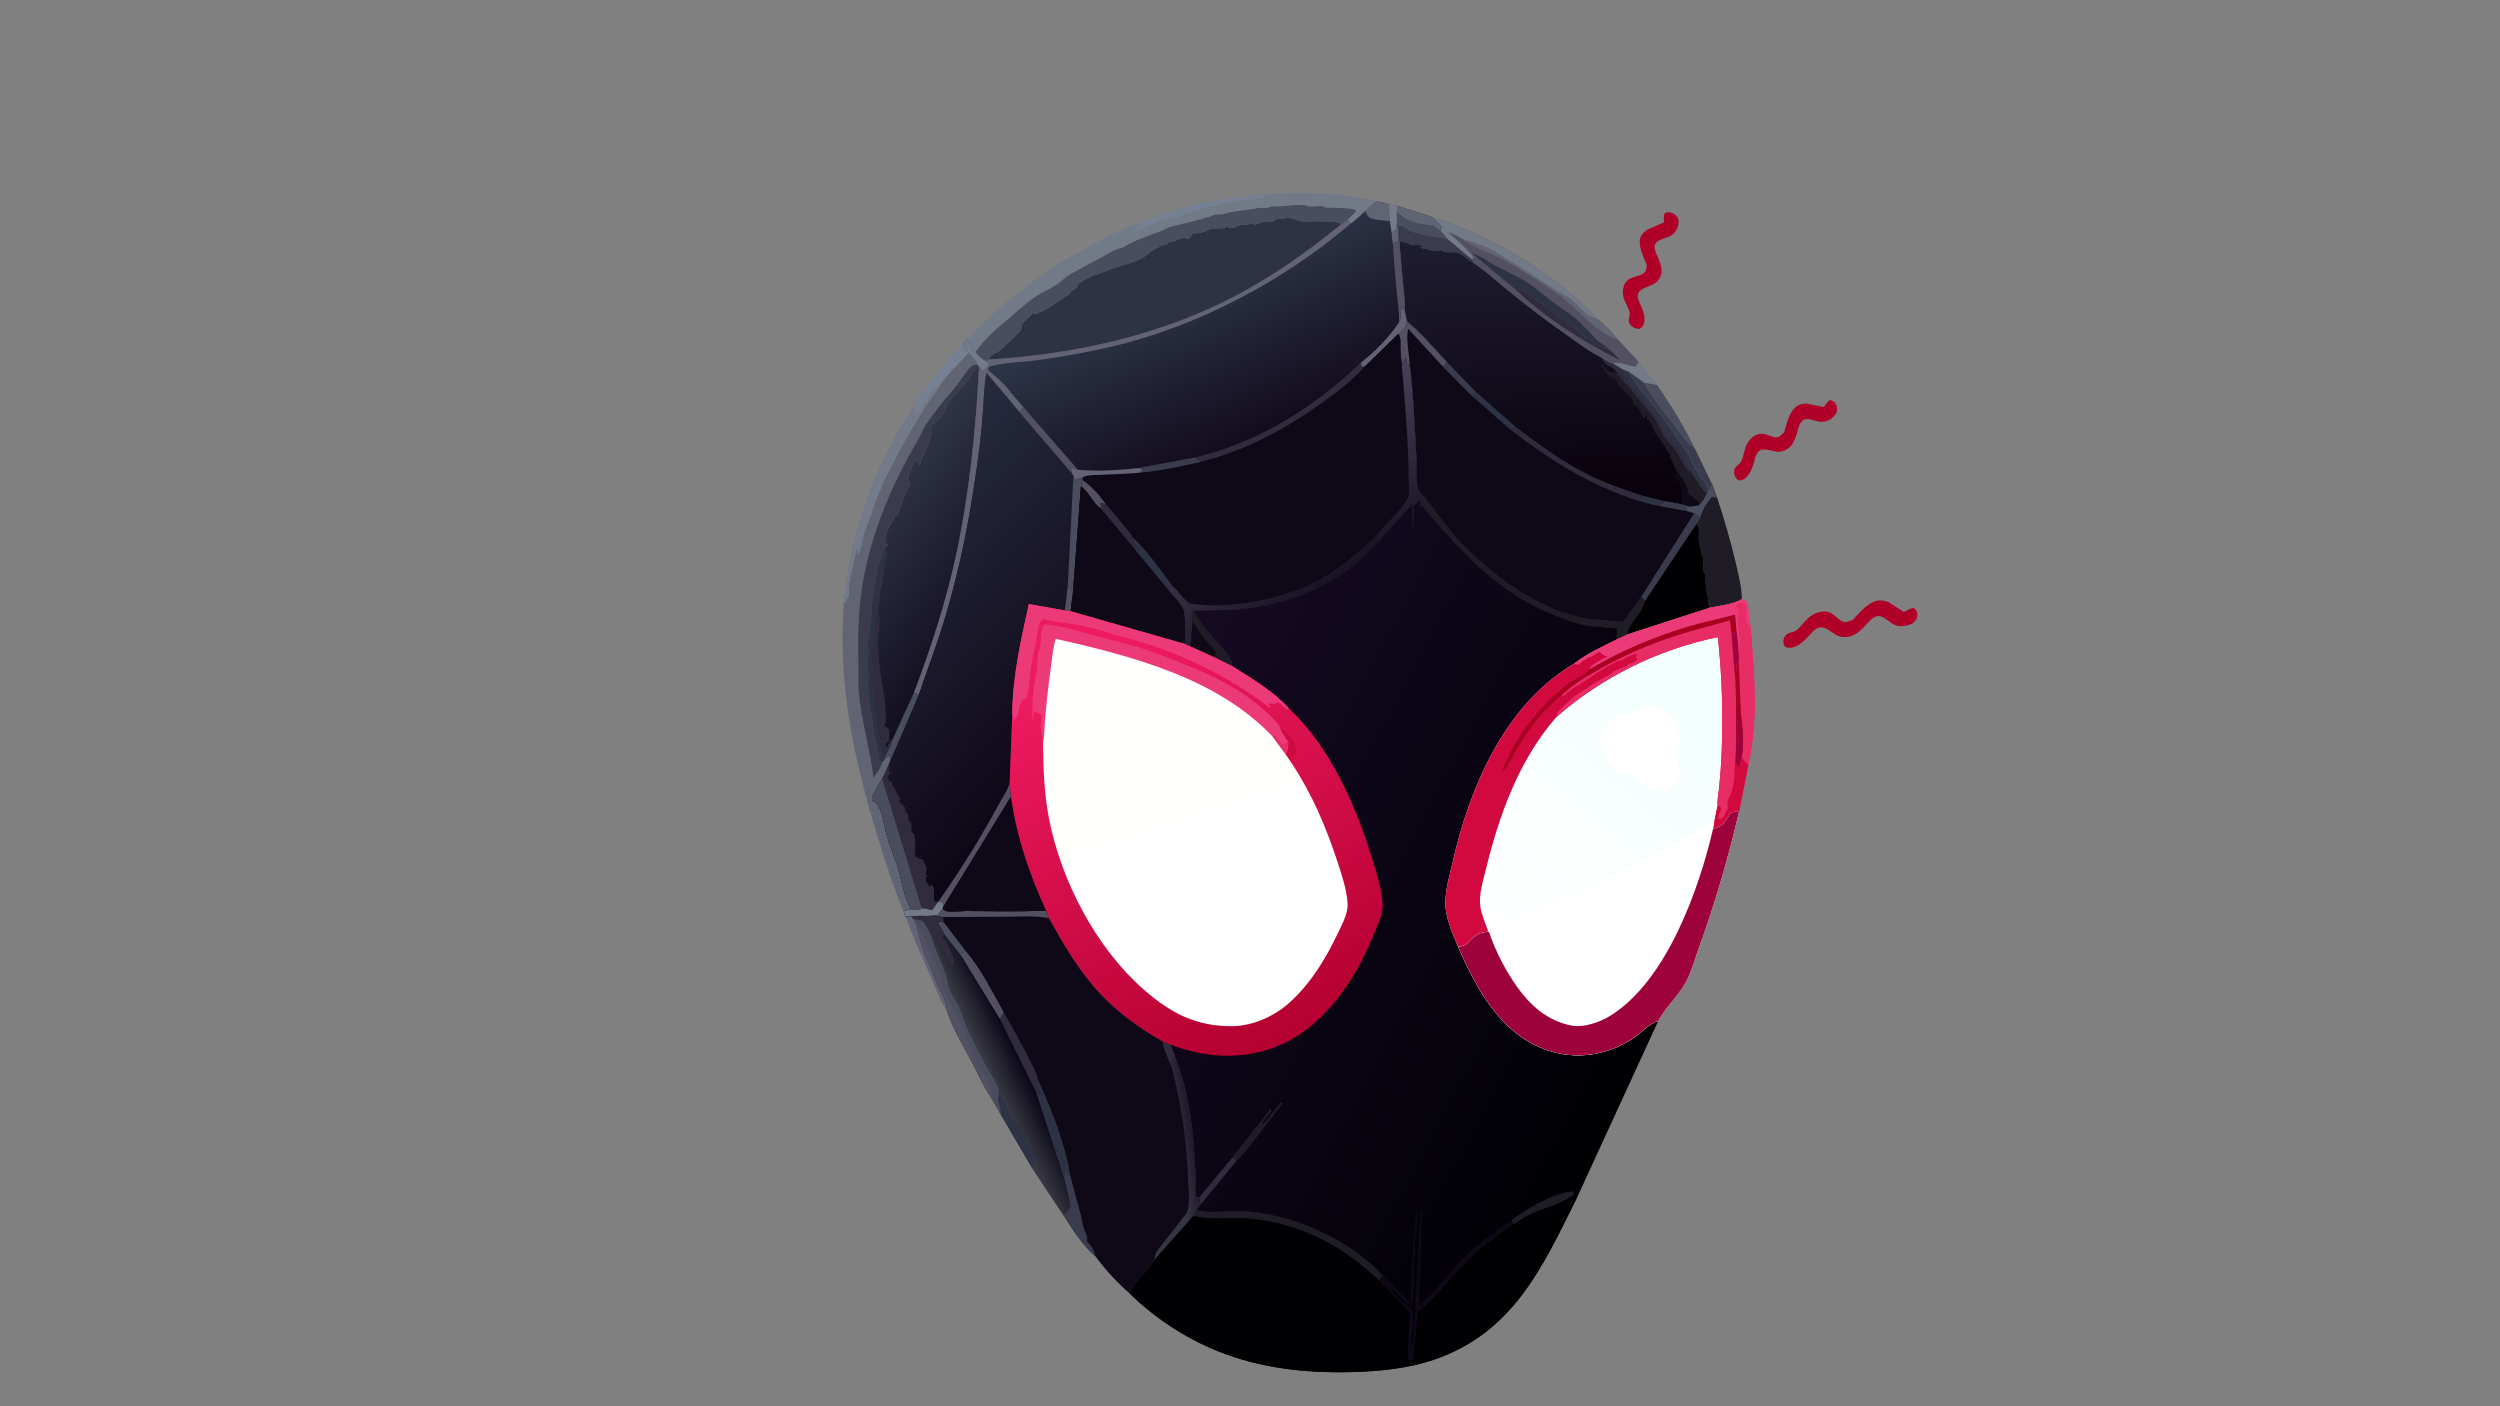 <svg width="1920" height="1080" viewBox="0 0 1920 1080" fill="none" xmlns="http://www.w3.org/2000/svg">
<rect x="0" y="0" width="1920" height="1080" fill="#808080" stroke="none"/>
<g clip-path="url(#clip0_14_1837)">
<path d="M1258.57 277.903L1272.68 295.693L1262.6 293.865L1251.11 285.597L1245.55 283.37L1238.93 279.297C1243.98 277.065 1250.34 281.573 1256.2 281.463L1258.57 277.903Z" fill="#737A87"/>
<path d="M676.038 359.115C682.572 342.21 692.603 325.812 702.717 310.388L703.459 318.588C701.276 322.868 684.049 350.968 681.121 352.288L680.401 353.697C679.321 355.75 677.756 357.454 676.038 359.115Z" fill="#737A87"/>
<path d="M695.474 703.922L699.931 703.655L701.625 705.91L702.898 707.15C705.661 718.598 708.875 730.893 713.928 741.72C716.268 746.739 717.938 751.619 720.102 756.685C723.254 764.059 726.939 767.953 727.248 776.262C722.2 769.355 718.949 759.601 715.564 751.905C708.586 736.037 701.357 720.138 695.474 703.922Z" fill="#636375"/>
<path d="M1262.6 293.865L1272.68 295.693C1283.54 311.56 1293.17 327.066 1301.49 344.119C1299.96 343.003 1298.18 341.867 1297.11 340.382C1296.33 339.306 1296.14 338.567 1294.86 337.823C1293.82 337.212 1294.1 337.597 1293.39 336.666L1292.79 335.773C1283.19 321.979 1270.41 308.451 1262.6 293.865Z" fill="#494D5D"/>
<path d="M739.382 264.324C740.293 267.265 741.519 268.391 743.659 270.687L743.787 270.883C737.02 279.122 727.177 287.464 721.732 296.211C719.964 297.612 715.893 300.072 715.208 301.905C714.374 304.143 711.624 306.234 710.357 308.589C709.258 310.628 705.315 317.361 703.459 318.587L702.717 310.387C713.235 294.008 725.511 278.622 739.382 264.324Z" fill="#758092"/>
<path d="M1251.11 285.597L1262.6 293.865C1270.41 308.451 1283.19 321.979 1292.79 335.773L1293.39 336.666C1294.1 337.597 1293.82 337.212 1294.86 337.823C1296.14 338.567 1296.33 339.306 1297.11 340.382C1298.18 341.867 1299.96 343.003 1301.49 344.119L1314.94 371.979L1312.17 376.844C1311.33 374.294 1310.48 371.668 1308.57 369.576C1301.98 362.384 1298.7 351.679 1293.13 343.556C1286.35 333.653 1279.06 323.143 1271.62 313.69C1264.17 304.206 1256.56 296.255 1251.11 285.597Z" fill="#3A3C4D"/>
<path d="M1230.18 274.785C1232.94 276.417 1235.77 278.398 1238.93 279.297L1245.55 283.37L1251.11 285.597C1256.56 296.255 1264.17 304.206 1271.62 313.69C1279.06 323.143 1286.35 333.652 1293.13 343.556C1298.7 351.679 1301.98 362.384 1308.57 369.576C1310.48 371.668 1311.33 374.294 1312.17 376.844L1310.61 379.205C1309.32 377.973 1308.31 377.009 1307.38 375.525C1304.45 370.833 1301 367.036 1298.51 362.024L1297.35 362.375C1293.07 358.767 1290.83 352.651 1288 348.062C1284.97 343.165 1280.04 339.042 1277.25 334.428C1275.14 330.915 1274.3 327.19 1271.84 323.687C1265.6 314.806 1258.36 306.25 1251.3 297.863C1248.1 294.068 1243.76 290.355 1241.81 285.943C1240.63 283.85 1239.07 282.666 1236.85 281.461C1233.23 279.501 1231.86 278.275 1230.18 274.785Z" fill="#2E3245"/>
<path d="M1230.18 274.785C1232.94 276.417 1235.77 278.398 1238.93 279.297L1245.55 283.37C1250.47 294.272 1259.8 303.987 1267.24 313.663C1270.05 317.32 1273.66 321.206 1275.21 325.44C1276.62 329.293 1278.08 332.193 1281.23 335.183C1283.53 337.363 1279.84 333.806 1282.51 336.894L1283.51 337.703C1289.81 342.893 1294.84 354.299 1298.65 361.316L1298.51 362.024L1297.35 362.375C1293.07 358.767 1290.83 352.651 1288 348.062C1284.97 343.165 1280.04 339.042 1277.25 334.428C1275.14 330.915 1274.3 327.19 1271.84 323.687C1265.6 314.806 1258.36 306.25 1251.3 297.863C1248.1 294.068 1243.76 290.355 1241.81 285.943C1240.63 283.85 1239.07 282.666 1236.85 281.461C1233.23 279.501 1231.86 278.275 1230.18 274.785Z" fill="#312C3D"/>
<path d="M1314.94 371.979L1318.81 382.298C1324.19 398.73 1329 414.908 1332.92 431.662C1335.05 440.776 1337.66 450.816 1337.77 460.156C1331.95 464.036 1320.47 465.35 1313.29 466.71C1310.86 463.265 1312.69 459.986 1311.07 456.594C1310.16 454.695 1310.84 453.135 1310.34 451.269C1309.37 447.728 1310.08 443.784 1309.07 440.572C1308.68 439.336 1307.99 438.824 1307.94 437.449C1307.85 434.898 1308.5 431.204 1307.8 428.805C1306.58 424.58 1305.18 419.14 1304.62 414.709C1304.06 410.279 1305.85 406.113 1302.88 402.47L1305.78 397.441L1301.1 394.207L1296.07 392.663L1294.38 390.375L1295.77 388.705C1299.25 388.895 1301.54 388.768 1304.85 387.77C1307.31 385.651 1308.96 381.905 1310.61 379.205L1312.17 376.844L1314.94 371.979Z" fill="#1F1C26"/>
<path d="M1314.94 371.979L1318.81 382.298L1314.69 381.675C1310.48 386.607 1307.54 391.445 1305.78 397.441L1301.1 394.207L1296.07 392.663L1294.38 390.375L1295.77 388.705C1299.25 388.895 1301.54 388.768 1304.85 387.77C1307.31 385.651 1308.96 381.905 1310.61 379.205L1312.17 376.844L1314.94 371.979Z" fill="#494D5D"/>
<path d="M1100.31 166.744C1145.68 180.874 1195.89 211.643 1226.25 244.42C1232.45 249.194 1238.3 255.497 1243.19 261.357L1258.57 277.903L1256.2 281.463C1250.34 281.573 1243.98 277.065 1238.93 279.297C1235.77 278.398 1232.94 276.418 1230.18 274.785C1220.23 269.852 1212.38 263.672 1203.56 257.486C1187.95 246.543 1172.82 235.055 1158.18 223.109C1149.51 216.032 1140.93 207.894 1131.32 201.855L1130.38 199.446L1111.91 184.023L1105.95 177.097L1107.43 175.122C1106.18 171.062 1101.54 170.371 1100.31 166.744Z" fill="#525061"/>
<path d="M1163.29 221.811C1169.85 221.586 1176.85 227.698 1181.52 231.36C1189.75 237.806 1198.52 243.759 1206.66 250.148C1211.83 254.207 1216.5 258.88 1222.23 262.27C1227.25 265.239 1230.17 267.203 1236.21 268.742C1239.2 271.119 1241.57 273.704 1244.06 276.486C1214.73 262.103 1186.31 243.578 1163.29 221.811Z" fill="#312C3D"/>
<path d="M1124.56 184.457C1128.26 185.104 1131.17 185.694 1134.45 187.371C1135.57 187.946 1136.51 188.035 1137.73 188.376C1143.42 189.977 1149.27 194.29 1154.25 197.21C1167.66 205.082 1180.06 213.354 1192.98 221.747C1197.27 224.533 1202.05 226.736 1206.23 229.655C1213.39 234.665 1216.46 242.418 1226.25 244.42C1232.45 249.194 1238.3 255.497 1243.19 261.357C1223.19 254.108 1212.39 236.997 1195.85 225.669C1182.45 216.493 1168.97 207.303 1154.4 199.506C1144.89 194.412 1132.93 190.664 1124.56 184.457Z" fill="#616472"/>
<path d="M1163.29 221.811L1130.47 194.592C1137.03 196.488 1141.64 200.393 1147.39 203.534C1155.58 208.002 1164.13 211.575 1172.07 216.475C1179.28 220.929 1185.28 226.255 1191.8 231.409C1197.62 236.004 1204.25 239.773 1209.93 244.515C1215.88 249.482 1220.61 255.434 1226.11 260.768C1229.16 263.725 1233.39 265.715 1236.21 268.742C1230.17 267.203 1227.25 265.239 1222.23 262.27C1216.5 258.88 1211.83 254.207 1206.66 250.149C1198.52 243.759 1189.75 237.806 1181.52 231.36C1176.85 227.699 1169.85 221.586 1163.29 221.811Z" fill="#2E3245"/>
<path d="M1100.31 166.744C1145.68 180.874 1195.89 211.643 1226.25 244.42C1216.46 242.418 1213.39 234.666 1206.23 229.655C1202.05 226.736 1197.27 224.533 1192.98 221.747C1180.06 213.354 1167.66 205.083 1154.25 197.211C1149.27 194.291 1143.42 189.978 1137.73 188.376C1136.51 188.035 1135.57 187.946 1134.45 187.371C1131.17 185.695 1128.26 185.104 1124.56 184.457C1120.53 181.905 1117.01 179.558 1112.14 178.38C1118.91 184.497 1126.15 190.477 1131.76 197.474L1130.38 199.446L1111.91 184.023L1105.95 177.097L1107.43 175.122C1106.18 171.062 1101.54 170.371 1100.31 166.744Z" fill="#737A87"/>
<path d="M975.516 148.872C1001.28 146.901 1030.54 148.214 1055.63 154.133L1057.29 154.511L1048.49 162.025C1044.93 165.203 1041.39 168.811 1037.47 171.606L1034.93 168.737L1030.33 172.038C1025.69 169.464 1011.98 170.027 1006.01 170.039C1003.91 170.041 1000 170.538 998.292 169.7C997.202 169.169 996.315 168.979 995.127 168.706L991.494 167.653C990.367 167.308 989.762 167.029 988.651 167.363C985.802 168.225 983.259 168.295 980.3 168.25L979.097 169.317C976.696 170.981 972.845 170.511 970.013 170.443C967.839 171.736 966.351 171.045 964.59 172.603L960.337 171.564C956.801 173.667 953.373 171.591 950.075 173.746C948.068 175.058 945.744 174.935 943.423 174.851L942.209 173.786C940.689 174.476 940.696 174.734 939.798 175.941L938.572 174.887C935.171 176.908 930.959 174.825 928.186 176.475C924.461 178.689 919.978 179.339 915.6 179.285L915.417 179.922C914.925 181.256 914.039 182.381 913.215 183.569C911.04 183.58 911.243 183.974 909.578 182.516L908.858 182.758C907.286 183.232 908.115 182.971 906.249 183.306C904.451 183.633 904.39 183.968 902.932 184.693C901.059 185.624 899.589 185.916 897.482 185.801L896.889 187.404L895.496 187.644C891.813 188.31 889.413 190.394 886.021 191.743C884.75 192.245 883.684 193.322 882.75 194.195C876.373 200.147 865.117 202.95 856.771 205.475C850.931 207.24 845.545 210.043 839.565 211.715C837.715 212.232 836.886 213.001 835.311 213.94L833.573 214.686C831.419 215.593 829.826 216.851 828.071 218.257L827.916 218.899C827.167 220.893 825.683 221.991 823.848 223.107C822.82 223.732 822.189 224.631 821.528 225.517C820.725 226.592 819.855 226.794 818.687 227.438C816.247 228.78 815.05 230.479 812.402 231.723L809.996 233.336C807.359 235.056 803.364 238.291 800.378 238.972C798.759 239.342 797.985 239.971 796.723 240.895C794.721 240.914 793.412 240.627 791.889 241.992C791.025 242.761 785.601 247.658 785.252 248.457C784.238 250.791 785.333 251.487 783.493 254.113C781.445 257.036 779.036 258.561 776.49 260.999C771.119 266.137 768.62 269.849 761.219 272.994L759.005 276.179L757.656 277.767C753.903 275.797 751.712 273.769 749.087 270.703C746.541 267.233 744.529 263.934 743.028 260.009C771.15 231.105 803.526 205.809 841.03 186.855C852.312 180.498 864.051 175.152 876.486 170.786C883.371 167.337 891.516 165.031 898.974 162.7C923.964 154.888 949.202 150.933 975.516 148.872Z" fill="#737A87"/>
<path d="M841.03 186.855C852.312 180.498 864.051 175.152 876.486 170.786C874.522 173.684 873.146 175.59 869.919 177.456C863.651 180.558 855.988 183.156 850.459 187.136C848.382 188.632 845.604 189.435 843.365 190.855C839.975 193.001 837.596 195.647 834.024 197.372L831.603 198.996L830.996 198.451C834.463 195.477 838.483 192.795 840.135 188.729L841.03 186.855Z" fill="#737B8B"/>
<path d="M876.486 170.786C883.371 167.337 891.517 165.032 898.974 162.7C923.964 154.888 949.202 150.934 975.516 148.872L974.708 150.077L971.133 150.111L969.937 151.981C963.43 153.499 957.548 153.192 951.04 153.985C948.411 154.305 945.922 155.318 943.324 155.608C940.253 155.947 939.036 155.46 936.068 156.714C932.105 158.392 928.043 158.95 923.984 160.125C915.038 162.713 904.101 167.425 894.911 168.486C892.67 168.744 891.48 169.394 889.552 170.327C884.641 172.706 875.381 176.916 869.918 177.457C873.146 175.59 874.521 173.684 876.486 170.786Z" fill="#758092"/>
<path d="M749.088 270.703C755.757 260.218 766.67 251.528 776.334 243.225C783.499 237.064 791.476 229.622 800.012 225.027L806.306 221.625L808.116 220.522C813.595 217.97 817.335 213.178 822.516 210.274C830.31 205.91 838.168 201.913 846.027 197.604C850.368 195.225 855.845 191.607 860.722 190.511C861.997 190.225 861.627 190.432 862.683 189.805C871.356 184.631 881.231 181.278 890.802 177.812C893.82 176.72 896.663 174.659 899.854 174.026L913.149 170.746C917.924 169.683 922.344 168.129 927.053 166.923C928.457 166.563 929.266 166.556 930.52 165.807C933.053 164.298 937.61 164.998 940.345 164.186C948.756 161.685 957.715 161.573 966.34 159.77C969.94 159.017 972.578 160.703 976.016 158.649C984.71 158.73 992.612 157.29 1001.29 157.44C1003.1 157.471 1003.47 158.122 1005.05 158.492C1008.28 159.245 1012.75 157.658 1015.95 158.444C1017.4 158.801 1017.82 159.525 1019.48 159.538C1026.32 159.602 1034.2 159.487 1040.77 160.988L1041.38 162.585L1034.93 168.737L1030.33 172.038C1025.69 169.464 1011.98 170.028 1006.01 170.039C1003.91 170.042 1000 170.538 998.293 169.701C997.202 169.169 996.315 168.979 995.127 168.706L991.494 167.653C990.368 167.308 989.762 167.029 988.652 167.363C985.803 168.225 983.26 168.295 980.301 168.25L979.098 169.317C976.696 170.981 972.846 170.511 970.014 170.443C967.839 171.737 966.352 171.046 964.591 172.603L960.338 171.564C956.801 173.668 953.373 171.592 950.076 173.746C948.069 175.058 945.744 174.935 943.424 174.851L942.21 173.786C940.689 174.476 940.697 174.734 939.798 175.941L938.572 174.887C935.171 176.908 930.96 174.825 928.186 176.475C924.461 178.689 919.978 179.339 915.6 179.285L915.418 179.922C914.926 181.256 914.039 182.381 913.215 183.569C911.04 183.58 911.244 183.974 909.579 182.517L908.858 182.759C907.287 183.233 908.116 182.971 906.249 183.306C904.451 183.633 904.391 183.968 902.932 184.693C901.059 185.624 899.589 185.916 897.482 185.801L896.889 187.404L895.496 187.644C891.813 188.31 889.413 190.394 886.022 191.743C884.751 192.245 883.685 193.322 882.75 194.196C876.374 200.147 865.117 202.95 856.772 205.476C850.931 207.24 845.546 210.044 839.566 211.716C837.716 212.232 836.886 213.001 835.311 213.94L833.574 214.686C831.419 215.594 829.827 216.851 828.071 218.258L827.916 218.9C827.168 220.893 825.683 221.991 823.849 223.107C822.82 223.732 822.19 224.631 821.528 225.517C820.725 226.592 819.855 226.794 818.688 227.439C816.247 228.78 815.051 230.48 812.402 231.723L809.997 233.336C807.36 235.057 803.364 238.291 800.378 238.972C798.76 239.342 797.985 239.971 796.723 240.896C794.722 240.914 793.413 240.628 791.889 241.992C791.026 242.761 785.601 247.658 785.252 248.457C784.239 250.791 785.333 251.487 783.494 254.113C781.445 257.037 779.037 258.561 776.49 260.999C771.12 266.137 768.62 269.849 761.219 272.995L759.005 276.179L757.656 277.767C753.903 275.797 751.712 273.77 749.088 270.703Z" fill="#494D5D"/>
<path d="M721.731 296.211C727.176 287.464 737.02 279.122 743.787 270.883C746.776 273.786 749.202 276.133 750.724 279.926L751.918 281.358L751.928 282.199C746.841 284.037 746.255 288.196 743.121 292.024L741.992 293.57C738.922 297.753 734.265 300.687 731.696 304.92L730.865 305.897C728.506 308.707 726.033 312.698 724.829 315.962C724.438 317.022 724.489 316.704 723.59 317.777C722.573 318.985 722.375 319.578 722.097 321.026C720.106 322.442 718.961 323.799 717.277 325.331L714.872 326.944L714.273 328.563L715.475 329.092L714.284 330.703L715.489 331.768L715.233 332.669L714.085 337.894C713.58 340.201 712.054 342.294 711.326 344.627C710.39 347.621 709.393 350.827 707.128 353.217C707.139 355.272 707.666 355.423 705.949 356.961C705.209 355.246 705.114 354.885 703.5 353.773C701.627 355.717 701.332 356.223 700.504 358.6C699.259 362.187 697.28 363.546 697.521 367.718L696.318 369.33C697.37 370.231 696.649 369.862 698.74 369.851C698.839 373.419 695.79 378.002 694.382 381.385C692.435 386.05 691.221 390.876 689.203 395.578L687.384 396.127L686.902 397.568C686.182 399.63 685.08 401.055 683.744 402.842C681.726 405.549 681.556 408.542 680.465 411.502C679.927 412.962 680.187 413.506 680.82 414.898L679.617 416.509C680.52 418.056 679.814 417.446 681.967 418.103C681.192 419.151 680.626 419.995 679.546 420.82C670.897 441.015 670.334 463.465 668.058 484.729C667.62 488.808 665.09 496.773 667.112 500.292L668.011 501.663C664.799 507.82 667.11 511.833 667.412 518.257C667.544 521.114 666.822 523.94 666.988 526.822C667.495 535.681 669.217 545.715 670.535 554.528C672.011 564.407 674.663 574.036 675.758 584.015L677.734 585.153L679.808 582.249L682.89 579.731L684.177 583.101L682.594 587.359L677.536 598.334C675.297 601.645 673.265 604.683 671.781 608.329C671.301 609.507 670.593 610.388 669.727 611.365L669.755 614.442C670.766 615.182 672.891 616.333 673.577 617.231C677.617 622.529 678.859 633.494 680.59 639.91C683.388 650.286 688.121 660.376 690.842 670.662C693.151 679.391 694.86 690.614 700 698.41C697.674 698.702 696.123 698.888 694.047 699.945C685.113 678.991 678.464 657.326 671.934 635.71C654.657 578.539 643.638 522.728 648.036 463.229C651.615 427.855 660.878 392.082 676.038 359.114C677.755 357.453 679.32 355.749 680.4 353.697L681.121 352.287C684.048 350.968 701.275 322.868 703.459 318.587C705.315 317.361 709.258 310.628 710.357 308.589C711.624 306.234 714.374 304.143 715.208 301.906C715.893 300.072 719.963 297.612 721.731 296.211Z" fill="#616472"/>
<path d="M703.459 318.587C705.315 317.361 709.258 310.628 710.357 308.589C711.624 306.234 714.374 304.143 715.208 301.906C715.893 300.072 719.964 297.612 721.732 296.211L721.115 297.34C718.257 302.52 714.177 306.709 711.085 311.692C701.093 327.806 691.444 343.874 683.551 360.827C681.663 364.886 678.908 368.361 677.582 372.632C676.318 376.71 674.066 380.407 672.804 384.43L668.626 396.766C666.516 402.306 663.861 408.186 662.663 413.922C661.898 417.576 661.123 421.679 659.7 425.169L658.799 425.174L658.175 421.431C655.775 428.247 655.471 435.951 653.127 442.334C652.306 444.574 654.269 445.076 651.941 447.157C651.954 449.746 652.888 456.622 651.457 458.542C650.534 459.78 650.992 459.128 650.339 460.468C649.751 461.666 649.051 462.308 648.036 463.229C651.616 427.855 660.878 392.082 676.038 359.114C677.755 357.453 679.321 355.749 680.401 353.697L681.121 352.287C684.048 350.968 701.275 322.868 703.459 318.587Z" fill="#737B8B"/>
<path d="M677.735 585.153C677.041 588.859 673.062 594 670.938 597.321C668.101 575.166 661.519 553.144 659.513 531.031C658.961 524.965 659.54 518.818 659.341 512.736C658.658 491.945 658.984 470.42 662.299 449.787C668.438 411.561 684.178 373.132 704.336 339.137C706.938 334.747 708.648 329.924 711.445 325.674C718.706 314.635 727.279 304.962 735.746 294.736C738.471 291.448 743.481 282.402 747.19 280.777C748.284 280.295 749.548 280.209 750.724 279.926L751.918 281.358L751.928 282.2C746.841 284.037 746.255 288.197 743.121 292.024L741.992 293.57C738.922 297.753 734.265 300.687 731.697 304.92L730.865 305.897C728.506 308.707 726.033 312.698 724.829 315.963C724.438 317.022 724.489 316.704 723.59 317.777C722.574 318.985 722.375 319.578 722.098 321.027C720.107 322.442 718.961 323.799 717.277 325.331L714.872 326.944L714.273 328.564L715.475 329.092L714.284 330.704L715.489 331.769L715.233 332.669L714.086 337.895C713.58 340.202 712.054 342.295 711.326 344.627C710.39 347.622 709.393 350.827 707.129 353.217C707.139 355.272 707.667 355.423 705.949 356.961C705.209 355.247 705.114 354.885 703.5 353.773C701.627 355.717 701.332 356.223 700.504 358.6C699.259 362.188 697.28 363.546 697.521 367.718L696.318 369.33C697.37 370.231 696.649 369.862 698.741 369.852C698.839 373.419 695.79 378.002 694.382 381.385C692.435 386.051 691.221 390.877 689.203 395.578L687.385 396.127L686.902 397.568C686.182 399.63 685.08 401.055 683.745 402.843C681.726 405.549 681.556 408.542 680.465 411.502C679.927 412.962 680.187 413.506 680.82 414.898L679.617 416.51C680.52 418.056 679.814 417.446 681.967 418.103C681.192 419.151 680.626 419.995 679.546 420.82C670.898 441.015 670.334 463.465 668.058 484.729C667.62 488.809 665.09 496.773 667.112 500.292L668.012 501.663C664.8 507.82 667.11 511.833 667.412 518.257C667.545 521.115 666.822 523.941 666.988 526.822C667.495 535.681 669.217 545.715 670.535 554.529C672.011 564.407 674.663 574.036 675.758 584.015L677.735 585.153Z" fill="#3A3C4D"/>
<path d="M759.004 276.179L761.219 272.995C768.62 269.849 771.119 266.137 776.49 260.999C779.036 258.561 781.445 257.037 783.493 254.113C785.333 251.487 784.238 250.791 785.252 248.457C785.601 247.658 791.025 242.761 791.889 241.992C793.412 240.628 794.721 240.914 796.723 240.896C797.985 239.971 798.759 239.342 800.378 238.972C803.364 238.291 807.359 235.057 809.996 233.336L812.401 231.723C815.05 230.48 816.247 228.78 818.687 227.439C819.855 226.794 820.725 226.592 821.528 225.517C822.189 224.631 822.82 223.732 823.848 223.107C825.683 221.991 827.167 220.893 827.916 218.9L828.071 218.258C829.826 216.851 831.419 215.594 833.573 214.686L835.311 213.94C836.886 213.001 837.715 212.232 839.565 211.716C845.545 210.044 850.931 207.24 856.771 205.476C865.117 202.95 876.373 200.147 882.75 194.196C883.684 193.322 884.75 192.245 886.021 191.743C889.413 190.394 891.813 188.31 895.496 187.644L896.889 187.404L897.482 185.801C899.589 185.916 901.059 185.624 902.932 184.693C904.39 183.968 904.451 183.633 906.249 183.306C908.115 182.971 907.286 183.233 908.858 182.759L909.578 182.517C911.243 183.974 911.04 183.58 913.215 183.569C914.039 182.381 914.925 181.256 915.417 179.922L915.6 179.285C919.978 179.339 924.461 178.689 928.186 176.475C930.959 174.825 935.171 176.908 938.572 174.887L939.798 175.941C940.696 174.734 940.689 174.476 942.209 173.786L943.423 174.851C945.744 174.935 948.068 175.058 950.075 173.746C953.373 171.592 956.801 173.668 960.337 171.564L964.59 172.603C966.351 171.046 967.839 171.737 970.013 170.443C972.845 170.511 976.695 170.981 979.097 169.317L980.3 168.25C983.259 168.295 985.802 168.225 988.651 167.363C989.762 167.029 990.367 167.308 991.494 167.653L995.127 168.706C996.315 168.979 997.202 169.169 998.292 169.701C1000 170.538 1003.91 170.042 1006.01 170.039C1011.98 170.028 1025.69 169.464 1030.33 172.038C1004.69 193.134 977.632 212.223 947.401 228.005C890.412 257.751 824.503 272.278 759.004 276.179Z" fill="#2E3245"/>
<path d="M751.928 282.2C749.384 330.301 744.653 377.387 734.607 424.79C726.882 461.238 715.164 497.212 701.824 532.332L685.295 568.515C683.99 573.109 682.119 576.82 679.622 580.995L679.808 582.249L677.734 585.153L675.758 584.015C674.663 574.036 672.011 564.407 670.535 554.529C669.217 545.715 667.495 535.681 666.988 526.822C666.822 523.941 667.544 521.115 667.412 518.257C667.11 511.833 664.799 507.82 668.011 501.663L667.112 500.292C665.09 496.773 667.62 488.809 668.058 484.729C670.334 463.465 670.897 441.015 679.546 420.82C680.626 419.995 681.192 419.151 681.967 418.103C679.814 417.446 680.52 418.056 679.617 416.51L680.82 414.898C680.187 413.506 679.927 412.962 680.465 411.502C681.555 408.542 681.726 405.549 683.744 402.843C685.08 401.055 686.182 399.63 686.902 397.568L687.384 396.127L689.203 395.578C691.221 390.877 692.435 386.051 694.382 381.385C695.79 378.002 698.839 373.419 698.74 369.852C696.649 369.862 697.37 370.231 696.318 369.33L697.521 367.718C697.28 363.546 699.259 362.188 700.504 358.6C701.332 356.223 701.627 355.717 703.5 353.773C705.114 354.885 705.209 355.247 705.949 356.961C707.666 355.423 707.139 355.272 707.128 353.217C709.393 350.827 710.39 347.622 711.326 344.628C712.054 342.295 713.58 340.202 714.085 337.895L715.233 332.669L715.488 331.769L714.284 330.704L715.475 329.092L714.273 328.564L714.872 326.944L717.277 325.331C718.961 323.799 720.106 322.442 722.097 321.027C722.375 319.578 722.573 318.985 723.589 317.777C724.489 316.704 724.438 317.022 724.829 315.963C726.033 312.698 728.506 308.707 730.865 305.897L731.696 304.92C734.265 300.687 738.922 297.753 741.992 293.57L743.121 292.024C746.255 288.197 746.841 284.037 751.928 282.2Z" fill="url(#paint0_linear_14_1837)"/>
<path d="M674.422 471.412L676.158 472.338C676.268 474.458 675 475.958 675.355 477.559C675.735 479.272 675.651 480.352 675.353 482.066C671.27 505.68 680.807 530.481 680.36 553.982C680.331 555.61 680.613 554.866 679.126 556.194L679.746 558.062L680.578 558.376C681.705 558.866 682.126 559.333 682.867 560.189C683.118 563.183 683.027 566.025 682.823 569.018L680.411 571.173L680.753 574.917L683.977 568.223L685.296 568.515C683.99 573.108 682.119 576.82 679.622 580.995C677.572 578.775 677.708 575.659 677.21 572.845C676.132 566.726 674.78 560.529 674.058 554.382C673.659 550.969 673.912 545.937 672.378 542.882L671.79 541.78L672.739 540.17C670.821 537.045 672.352 533.587 671.446 530.252L671.084 529.21C670.743 527.921 670.841 527.066 669.863 525.988L669.293 525.471L669.886 523.327C673.337 515.426 666.977 502.189 671.348 494.889C671.987 493.822 672.383 493.143 672.768 492.004C670.642 490.144 672.772 476.52 672.697 472.777L674.422 471.412Z" fill="#312C3D"/>
<path d="M679.546 420.82C681.203 423.661 681.941 424.471 680.886 427.743C678.16 436.202 679.03 445.763 676.2 453.455L674.421 471.412L672.697 472.777C672.772 476.52 670.642 490.144 672.767 492.004C672.383 493.143 671.987 493.822 671.348 494.889C666.977 502.189 673.337 515.426 669.886 523.327L669.293 525.47L669.862 525.988C670.841 527.065 670.743 527.921 671.084 529.21L671.446 530.252C672.352 533.587 670.821 537.045 672.739 540.17L671.79 541.78L672.378 542.882C673.912 545.937 673.659 550.969 674.057 554.381C674.78 560.529 676.131 566.726 677.21 572.844C677.708 575.659 677.572 578.775 679.622 580.995L679.808 582.249L677.735 585.153L675.758 584.015C674.663 574.036 672.011 564.407 670.535 554.528C669.217 545.715 667.496 535.681 666.988 526.822C666.822 523.94 667.545 521.114 667.412 518.257C667.11 511.833 664.8 507.82 668.012 501.663L667.112 500.292C665.09 496.773 667.62 488.808 668.058 484.729C670.334 463.465 670.898 441.015 679.546 420.82Z" fill="#2E3245"/>
<path d="M1072.96 158.146L1100.31 166.744C1101.54 170.371 1106.18 171.062 1107.43 175.122L1105.95 177.097L1111.91 184.023L1130.38 199.446L1131.32 201.855C1140.93 207.894 1149.51 216.032 1158.18 223.109C1172.82 235.055 1187.95 246.543 1203.56 257.486C1212.38 263.672 1220.23 269.852 1230.18 274.785C1231.86 278.275 1233.23 279.501 1236.85 281.461C1239.07 282.666 1240.63 283.85 1241.81 285.943C1243.76 290.356 1248.1 294.068 1251.3 297.863C1258.36 306.25 1265.6 314.806 1271.84 323.687C1274.3 327.19 1275.14 330.915 1277.26 334.428C1280.04 339.042 1284.97 343.165 1288 348.063C1290.83 352.651 1293.07 358.767 1297.35 362.375L1298.51 362.024C1301 367.037 1304.45 370.833 1307.38 375.526C1308.31 377.009 1309.32 377.974 1310.61 379.206C1308.96 381.905 1307.31 385.651 1304.85 387.771C1301.54 388.769 1299.25 388.895 1295.77 388.705L1295.62 388.171L1290.41 387.138L1278.4 384.903L1274.14 388.52C1268.36 387.659 1262.69 385.789 1257.11 384.221C1219.71 371.953 1190.06 352.777 1160.02 329.909L1129.28 302.926L1108.23 281.62L1111.32 278.154C1101.41 267.623 1091.94 256.193 1080.56 246.889L1078.59 237.717C1079.54 233.073 1078.28 227.07 1077.91 222.346C1076.94 210.02 1075.39 197.783 1074.83 185.43L1073.99 184.662C1072.36 186.153 1071.97 186.286 1069.7 186.857C1068.96 183.926 1068.89 181.033 1068.76 178.041L1071.47 177.419L1072.73 171.576L1072.65 162.918L1072.96 158.146Z" fill="url(#paint1_linear_14_1837)"/>
<path d="M1261.29 380.643L1278.4 384.903L1274.14 388.52C1268.36 387.659 1262.69 385.789 1257.11 384.221L1261.29 380.643Z" fill="#2E3245"/>
<path d="M1111.32 278.154L1133.12 300.596C1131.6 302.289 1131.63 302.453 1129.28 302.925L1108.23 281.62L1111.32 278.154Z" fill="#3A3C4D"/>
<path d="M1133.12 300.596L1163.9 327.811L1160.02 329.908L1129.28 302.926C1131.63 302.453 1131.6 302.289 1133.12 300.596Z" fill="#2E3245"/>
<path d="M1163.9 327.812C1181.4 340.945 1200.71 355.303 1220.84 365.135C1233.78 371.453 1247.52 376.003 1261.29 380.642L1257.11 384.22C1219.71 371.953 1190.06 352.777 1160.02 329.909L1163.9 327.812Z" fill="#312C3D"/>
<path d="M1072.73 171.576L1073.54 173.772C1076.53 173.891 1077.49 174.051 1079.84 175.685C1087.97 181.34 1102.02 181.66 1111.91 184.023L1130.38 199.446L1131.32 201.855C1127.24 200.193 1123.85 195.555 1119.97 194.427C1115.45 193.11 1111.6 195.133 1106.92 192.587L1106.28 192.212L1104.47 192.975C1102.23 192.787 1098.55 192.819 1096.63 191.733L1095.99 191.246C1093.19 191.405 1092.27 191.068 1089.93 189.899L1092.35 189.618C1091.8 189.231 1091.21 188.771 1090.54 188.55C1088.32 187.824 1087.2 188.112 1085.09 188.699C1081.63 187.182 1078.72 185.862 1074.83 185.43L1073.99 184.662C1072.36 186.153 1071.97 186.286 1069.7 186.857C1068.96 183.926 1068.89 181.033 1068.76 178.041L1071.47 177.419L1072.73 171.576Z" fill="#3A3C4D"/>
<path d="M1072.73 171.576L1073.54 173.772L1073.99 184.662C1072.36 186.153 1071.97 186.286 1069.7 186.857C1068.96 183.926 1068.89 181.033 1068.76 178.041L1071.47 177.419L1072.73 171.576Z" fill="#616472"/>
<path d="M1072.96 158.146L1100.31 166.744C1101.54 170.371 1106.18 171.062 1107.43 175.122L1105.95 177.097L1111.91 184.023C1102.02 181.66 1087.96 181.34 1079.84 175.685C1077.49 174.051 1076.53 173.891 1073.54 173.772L1072.73 171.576L1072.65 162.918L1072.96 158.146Z" fill="#494D5D"/>
<path d="M1072.96 158.146L1100.31 166.744C1101.54 170.371 1106.18 171.062 1107.43 175.122L1105.95 177.097L1100.75 172.983C1093.98 172.706 1083.09 170.959 1078 166.746L1072.65 162.918L1072.96 158.146Z" fill="#616472"/>
<path d="M1287.82 361.838L1285.93 357.981L1284.43 354.536C1283.91 353.259 1284.04 353.064 1282.85 352.029L1281.99 351.337L1283.18 350.26L1281.97 348.126L1280.14 345.99C1279.01 343.957 1278.78 342.61 1277.09 340.66C1275.55 338.878 1274.79 337.101 1273.43 335.327L1271.6 333.188C1270.81 331.735 1271.06 330.971 1269.74 329.592L1268.56 328.395L1269.75 327.852C1268.71 326.536 1267.47 325.2 1266.88 323.671C1266.48 322.629 1265.93 322.594 1264.9 321.991L1264.88 319.314L1263.66 318.775L1263.96 319.587L1263.06 320.918L1260.64 319.33C1259.84 315.274 1258.94 313.722 1255.34 311.23C1252.5 309.261 1254.82 309.367 1253.93 307.062C1253.61 306.249 1250 303.057 1249.06 301.735C1248.21 300.553 1246.42 299.666 1245.41 298.543C1241.94 294.683 1242.53 290.902 1236.39 289.114L1235.67 288.95C1233.33 286.014 1231.02 283.398 1229.9 279.891L1230.77 278.818C1231.6 282.376 1233.75 283.554 1236.56 286.011L1241.81 285.943C1243.76 290.355 1248.1 294.068 1251.3 297.863C1258.36 306.25 1265.6 314.806 1271.84 323.687C1274.3 327.19 1275.14 330.915 1277.26 334.428C1280.04 339.042 1284.97 343.165 1288 348.062C1290.83 352.651 1293.07 358.766 1297.35 362.375L1298.51 362.024C1301 367.036 1304.45 370.833 1307.38 375.525C1308.31 377.009 1309.32 377.973 1310.61 379.205C1308.96 381.904 1307.31 385.65 1304.85 387.77C1301.54 388.768 1299.25 388.895 1295.77 388.705L1295.62 388.171L1290.41 387.137L1292.73 385.539C1291.15 382.053 1293.01 377.915 1291.79 374.835C1291.01 372.88 1290.57 373.003 1290.56 370.559L1288.37 367.627C1286.75 365.268 1287.12 364.496 1287.82 361.838Z" fill="#1F1C26"/>
<path d="M1287.82 361.838C1290.82 365.804 1297.45 375.061 1296.64 379.636L1298.1 380.16C1300.48 381.792 1301.15 383.276 1304.13 384.749L1304.85 387.77C1301.54 388.768 1299.25 388.895 1295.77 388.705L1295.62 388.171L1290.41 387.137L1292.73 385.539C1291.15 382.053 1293.01 377.915 1291.79 374.835C1291.01 372.88 1290.57 373.003 1290.56 370.559L1288.37 367.627C1286.75 365.268 1287.12 364.496 1287.82 361.838Z" fill="#0F0817"/>
<path d="M1080.56 246.889C1091.94 256.193 1101.41 267.623 1111.32 278.154L1108.23 281.62L1129.28 302.926L1160.02 329.908C1190.06 352.777 1219.71 371.953 1257.11 384.22C1262.69 385.789 1268.36 387.659 1274.14 388.52L1278.4 384.903L1290.41 387.137L1295.62 388.171L1295.77 388.705L1294.38 390.375L1296.07 392.663L1301.1 394.207L1305.78 397.441L1302.88 402.47C1305.85 406.113 1304.06 410.279 1304.62 414.709C1305.18 419.14 1306.58 424.58 1307.8 428.804C1308.49 431.204 1307.85 434.898 1307.94 437.449C1307.99 438.824 1308.68 439.336 1309.07 440.572C1310.08 443.784 1309.37 447.728 1310.34 451.269C1310.84 453.135 1310.16 454.695 1311.07 456.594C1312.69 459.986 1310.86 463.265 1313.29 466.71L1250.66 487.032L1241.88 491.006C1241.73 489.119 1241.6 487.522 1242.07 485.662C1242.52 483.826 1242.34 484.082 1241.5 482.495L1221.22 480.741C1212.6 479.678 1204.23 476.302 1196.3 473.268C1151.05 455.972 1122.02 423.53 1093.38 389.47L1091.56 388.819C1090.11 387.818 1090.62 385.867 1090.6 384.376L1095.12 382.975C1093.63 381.278 1090.13 378.277 1089.34 376.409C1087.26 371.457 1088.21 359.251 1087.88 353.638C1086.42 329.124 1085.7 304.201 1082.59 279.822L1080.78 280.355C1079.88 278.45 1079.9 276.54 1079.78 274.507C1078.12 276.979 1077.45 279.051 1076.65 281.828C1076.38 277.158 1075.67 272.509 1075.46 267.841C1075.27 263.893 1076.33 259.887 1073.83 256.426C1078.09 252.869 1079.55 252.193 1080.56 246.889Z" fill="#0F0817"/>
<path d="M1278.4 384.903L1290.41 387.137L1295.62 388.171L1295.77 388.705L1294.38 390.375L1296.07 392.663L1274.14 388.52L1278.4 384.903Z" fill="#3A3C4D"/>
<path d="M1301.1 394.207L1305.78 397.441L1302.88 402.47L1263.31 461.796L1260.51 458.271L1301.1 394.207Z" fill="#3A3C4D"/>
<path d="M1080.56 246.889C1091.94 256.193 1101.41 267.623 1111.32 278.154L1108.23 281.62L1081.46 252.501C1079.64 259.692 1082.27 272.237 1082.59 279.822L1080.78 280.355C1079.88 278.45 1079.9 276.54 1079.78 274.507C1078.12 276.979 1077.45 279.051 1076.65 281.828C1076.38 277.158 1075.67 272.509 1075.46 267.841C1075.27 263.893 1076.33 259.887 1073.83 256.426C1078.09 252.869 1079.55 252.193 1080.56 246.889Z" fill="#525061"/>
<path d="M1095.13 382.975C1102.55 391.801 1108.75 401.718 1116.34 410.267C1141.04 438.084 1181.19 469.97 1222.15 475.393L1246.48 477.499C1247.85 475.661 1259.68 458.453 1260.51 458.27L1263.31 461.796C1261.54 470.404 1254.27 475.617 1250.88 483.685L1250.3 484.97L1249.97 485.745L1250.66 487.032L1241.88 491.006C1241.73 489.119 1241.6 487.522 1242.07 485.662C1242.52 483.827 1242.34 484.082 1241.5 482.495L1221.22 480.741C1212.6 479.678 1204.23 476.302 1196.3 473.268C1151.05 455.972 1122.02 423.53 1093.38 389.47L1091.56 388.819C1090.11 387.818 1090.62 385.867 1090.6 384.376L1095.13 382.975Z" fill="#1F1C26"/>
<path d="M1302.88 402.47C1305.85 406.113 1304.06 410.279 1304.62 414.709C1305.18 419.14 1306.58 424.58 1307.8 428.804C1308.49 431.204 1307.85 434.898 1307.94 437.449C1307.99 438.824 1308.68 439.336 1309.07 440.572C1310.08 443.784 1309.37 447.728 1310.34 451.268C1310.84 453.135 1310.15 454.694 1311.07 456.594C1312.69 459.986 1310.86 463.265 1313.29 466.71L1250.66 487.032L1249.97 485.745L1250.3 484.97L1250.88 483.685C1254.27 475.617 1261.54 470.404 1263.31 461.796L1302.88 402.47Z" fill="#010104"/>
<path d="M710.554 703.53L719.825 702.759L723.959 697.975C724.795 698.519 725.496 699.282 726.467 699.604C729.437 700.583 738.624 699.632 742.15 699.638C762.44 699.674 783.101 700.242 803.354 699.266L805.767 705.211C816.982 725.562 829.003 746.229 845.488 763.695C858.945 777.951 875.531 789.859 893.131 799.888L898.922 802.42L902.206 810.865C910.101 831.021 914.433 853.501 916.289 874.738C917.273 886.006 918.004 897.338 918.396 908.631C918.444 910.033 918.132 918.176 918.672 918.883C918.968 919.27 919.564 919.382 920.008 919.635L921.197 919.459C921.455 921.375 921.533 922.781 922.558 924.524L918.91 929.064L916.725 933.7L886.677 967.527C882.384 974.348 876.534 979.773 871.334 986.022L870.727 986.719C868.808 988.975 868.353 990.877 867.884 993.63C858.185 985.375 848.458 974.694 841.185 964.695C831.861 957.09 822.762 942.663 816.559 932.896L792.48 896.579L768.779 856.112L760.282 841.241C755.215 834.296 751.645 825.579 747.699 818.056C740.716 804.739 731.995 790.275 727.248 776.262C726.939 767.953 723.254 764.059 720.102 756.685C717.939 751.619 716.268 746.739 713.928 741.72C708.875 730.893 705.662 718.598 702.898 707.15L701.625 705.91L699.931 703.655C703.121 703.529 707.514 702.838 710.554 703.53Z" fill="#0F0817"/>
<path d="M893.13 799.888L898.921 802.42L902.205 810.865C901.123 812.531 900.05 813.427 900.277 815.382C900.471 817.036 900.268 818.473 900.013 820.113C898.137 814.311 892.93 805.597 893.13 799.888Z" fill="#312C3D"/>
<path d="M720.209 708.684C722.602 707.817 722.509 707.628 724.877 708.452L741.816 730.59L740.951 730.98C739.671 731.516 740.194 731.368 738.732 731.425C738.778 732.627 738.924 733.876 738.769 735.072L725.658 718.219L720.209 708.684Z" fill="#494D5D"/>
<path d="M741.816 730.589C753.748 744.67 762.124 761.925 770.975 777.621L767.919 782.794L738.769 735.071C738.924 733.876 738.778 732.627 738.732 731.424C740.194 731.367 739.671 731.515 740.951 730.98L741.816 730.589Z" fill="#525061"/>
<path d="M770.975 777.621C774.703 783.88 797.987 825.18 796.902 828.747C797.234 831.288 797.497 833.485 797.03 836.022C797.68 837.158 798.379 838.174 799.202 839.219L798.888 840.827L797.539 838.798L795.603 838.725L767.919 782.794L770.975 777.621Z" fill="#312C3D"/>
<path d="M796.903 828.747C807.655 852.076 818.034 877.98 821.986 903.092C820.076 900.384 817.341 897.548 817.934 894.248C815.925 891.426 817.138 889.348 815.179 886.768C815.181 888.944 814.573 889.44 816.387 891.045C816.409 893.442 816.994 893.44 817.618 895.319C818.338 897.491 817.299 902.71 817.191 905.185L795.603 838.725L797.54 838.798L798.888 840.827L799.202 839.219C798.379 838.174 797.68 837.158 797.03 836.022C797.497 833.485 797.235 831.289 796.903 828.747Z" fill="#2E3245"/>
<path d="M710.554 703.53L719.825 702.759L723.958 697.975C724.795 698.519 725.496 699.282 726.467 699.603C729.437 700.583 738.624 699.631 742.15 699.638C762.44 699.674 783.101 700.242 803.354 699.266L805.767 705.211C795.997 703.088 784.966 703.967 774.938 704.01C757.979 704.086 741.021 704.187 724.062 704.293C720.427 703.501 714.742 704.155 710.554 703.53Z" fill="#525061"/>
<path d="M817.191 905.185C817.299 902.71 818.338 897.491 817.618 895.319C816.995 893.44 816.409 893.443 816.387 891.045C814.573 889.44 815.181 888.944 815.179 886.768C817.138 889.348 815.925 891.426 817.934 894.248C817.341 897.548 820.076 900.384 821.986 903.092C824.496 913.001 827.326 922.815 829.939 932.696C831.234 937.605 831.557 942.53 833.985 947.149C835.123 949.316 834.935 951.24 834.873 953.575L835.932 954.701C839.144 958.173 840.239 960.25 841.185 964.695C831.861 957.09 822.762 942.663 816.559 932.896C818.351 931.419 819.715 929.669 821.193 927.946C822.218 921.247 818.583 911.902 817.191 905.185Z" fill="#3A3C4D"/>
<path d="M902.205 810.865C910.1 831.021 914.432 853.501 916.289 874.738C917.273 886.006 918.003 897.338 918.396 908.63C918.443 910.033 918.132 918.176 918.672 918.882C918.968 919.27 919.563 919.382 920.008 919.635L921.196 919.459C921.454 921.375 921.533 922.781 922.558 924.523L918.91 929.063L916.725 933.7L886.676 967.527C886.593 965.864 886.485 966.465 886.96 964.846L887.414 963.427C887.792 962.203 888.033 961.44 888.864 960.386L910.766 932.371C914.441 926.955 912.852 915.002 912.608 908.537C911.457 878.045 907.641 849.801 900.013 820.113C900.268 818.473 900.471 817.036 900.277 815.382C900.05 813.427 901.123 812.531 902.205 810.865Z" fill="url(#paint2_linear_14_1837)"/>
<path d="M699.931 703.656C703.121 703.53 707.514 702.838 710.553 703.53C714.742 704.155 720.427 703.501 724.062 704.293L724.877 708.451C722.508 707.628 722.602 707.816 720.209 708.684L725.658 718.219L738.769 735.071L767.919 782.794L795.603 838.725L817.191 905.185C818.582 911.902 822.218 921.247 821.193 927.946C819.715 929.669 818.351 931.419 816.559 932.896L792.48 896.579L768.779 856.112L760.282 841.241C755.215 834.296 751.645 825.579 747.699 818.056C740.716 804.739 731.995 790.275 727.248 776.262C726.939 767.953 723.254 764.059 720.102 756.685C717.938 751.619 716.268 746.739 713.928 741.72C708.875 730.893 705.661 718.598 702.898 707.15L701.625 705.91L699.931 703.656Z" fill="url(#paint3_linear_14_1837)"/>
<path d="M699.931 703.656C703.121 703.53 707.514 702.838 710.553 703.53C714.742 704.155 720.427 703.501 724.062 704.293L724.877 708.451C722.508 707.628 722.602 707.816 720.209 708.684L725.658 718.219L723.528 719.194C726.095 723.666 729.967 728.488 731.005 733.338C731.354 734.953 732.223 736.409 733.033 737.877L732.507 739.118L731.41 742.173C729.109 739.927 728.727 739.206 727.857 736.303C727.06 733.63 724.908 730.887 723.933 728.067C723.367 726.434 723.083 725.419 721.507 724.304L720.933 725.436L719.93 725.635L716.285 722.149C715.007 717.731 712.627 712.805 709.801 708.97C707.685 706.101 705.221 706.497 701.625 705.91L699.931 703.656Z" fill="#312C3D"/>
<path d="M766.58 842.357L768.805 841.271L769.069 841.993C771.155 847.03 775.108 851.846 776.601 857.061C777.487 860.166 781.704 862.745 783.605 865.525C787.136 870.694 788.603 876.492 791.719 881.726C792.897 883.704 793.583 885.822 794.783 887.818C795.871 889.629 795.895 890.731 795.822 892.756L795.156 893.417L792.48 896.579L768.779 856.112C768.829 851.251 766.024 846.801 766.58 842.357Z" fill="#2E3245"/>
<path d="M701.624 705.91C705.221 706.497 707.685 706.101 709.8 708.97C712.627 712.805 715.007 717.731 716.284 722.149C719.014 731.345 723.206 739.779 726.452 748.775C727.885 752.741 727.907 757.018 729.551 760.944C731.282 765.076 734.445 768.6 736.183 772.799C738.875 779.299 740.729 785.709 743.965 792.105C748.322 800.722 752.439 809.688 757.049 818.156C760.13 823.812 765.073 830.777 766.987 836.71C767.359 837.867 766.659 841.03 766.579 842.357C766.023 846.802 768.828 851.251 768.778 856.112L760.281 841.241C755.214 834.296 751.644 825.579 747.699 818.056C740.715 804.739 731.994 790.275 727.247 776.262C726.938 767.953 723.253 764.059 720.102 756.685C717.938 751.619 716.268 746.739 713.928 741.72C708.875 730.893 705.661 718.598 702.898 707.15L701.624 705.91Z" fill="#494D5D"/>
<path d="M702.897 707.15C705.166 711.471 708.162 715.774 709.635 720.331L716.649 736.599C717.852 739.766 719.922 742.84 721.27 745.965C723.493 751.116 723.789 757.494 726.195 762.529C732.774 776.3 739.68 790.071 745.493 804.175C747.039 807.924 746.793 812.375 748.775 815.932C751.189 820.266 755.332 823.456 757.779 828.085C759.822 831.952 761.762 834.548 760.768 838.926L760.503 840.319L760.281 841.241C755.214 834.296 751.644 825.579 747.699 818.056C740.715 804.739 731.994 790.275 727.247 776.262C726.938 767.953 723.253 764.059 720.102 756.685C717.938 751.619 716.268 746.739 713.928 741.72C708.875 730.893 705.661 718.598 702.897 707.15Z" fill="#525061"/>
<path d="M1057.29 154.511C1060.49 155.193 1063.79 155.729 1066.73 157.063L1072.96 158.146L1072.65 162.918L1072.73 171.576L1071.47 177.419L1068.76 178.041C1068.89 181.033 1068.96 183.926 1069.7 186.857C1071.97 186.286 1072.36 186.153 1073.99 184.662L1074.83 185.43C1075.39 197.783 1076.94 210.02 1077.91 222.346C1078.28 227.07 1079.54 233.073 1078.59 237.717L1080.56 246.889C1079.55 252.193 1078.09 252.869 1073.83 256.426C1076.34 259.888 1075.27 263.894 1075.46 267.841C1075.67 272.509 1076.38 277.158 1076.65 281.829C1077.45 279.052 1078.12 276.979 1079.78 274.507C1079.9 276.54 1079.88 278.45 1080.78 280.355L1082.59 279.823C1085.7 304.202 1086.42 329.125 1087.88 353.638C1088.21 359.251 1087.26 371.458 1089.34 376.409C1090.13 378.277 1093.63 381.278 1095.13 382.975L1090.6 384.377C1089.66 385.231 1086.23 387.794 1085.81 388.736C1084.45 391.738 1087.08 403.227 1084.82 404.793L1084.98 386.743L1058.68 415.832C1050.63 423.96 1041.52 433.295 1031.88 439.872C1006.33 457.293 976.49 466.516 944.5 468.467L916.643 468.717C914.828 471.751 915.413 474.833 915.607 478.153C915.279 484.156 915.436 490.597 914.31 496.527L909.218 494.323L822.21 469.44L817.811 468.851L790.153 463.916C784.169 490.791 777.706 519.656 777.466 547.121L775.419 600.98L776.453 611.664C780.654 642.518 790.272 670.527 803.354 699.266C783.101 700.242 762.44 699.674 742.15 699.638C738.624 699.632 729.437 700.583 726.467 699.604C725.496 699.283 724.795 698.519 723.959 697.975L719.826 702.759L710.554 703.53C707.514 702.838 703.121 703.53 699.931 703.656L695.474 703.922L694.047 699.945C696.124 698.888 697.675 698.702 700 698.411C694.861 690.614 693.152 679.391 690.842 670.662C688.122 660.376 683.389 650.287 680.591 639.91C678.86 633.494 677.617 622.529 673.578 617.231C672.892 616.333 670.766 615.182 669.756 614.442L669.728 611.365C670.593 610.388 671.301 609.507 671.782 608.329C673.265 604.683 675.298 601.645 677.536 598.334L682.595 587.359L684.178 583.101L682.89 579.732L679.808 582.249L679.622 580.995C682.119 576.82 683.99 573.109 685.296 568.515L701.824 532.332C715.164 497.212 726.882 461.238 734.608 424.79C744.653 377.387 749.384 330.301 751.929 282.2L751.918 281.358L750.724 279.926C749.202 276.133 746.777 273.787 743.787 270.884L743.659 270.687C741.519 268.391 740.293 267.265 739.382 264.325L743.028 260.009C744.529 263.934 746.542 267.233 749.087 270.703C751.712 273.769 753.903 275.797 757.656 277.767L759.005 276.179C824.504 272.278 890.413 257.751 947.401 228.005C977.632 212.223 1004.69 193.134 1030.33 172.038L1034.93 168.737L1037.47 171.606C1041.39 168.811 1044.93 165.203 1048.49 162.025L1057.29 154.511Z" fill="url(#paint4_linear_14_1837)"/>
<path d="M776.12 301.264L786.156 312.929L782.736 316.49L773.258 304.961C773.831 303.627 775.144 302.409 776.12 301.264Z" fill="#616472"/>
<path d="M1074.32 247.685C1076.31 245.357 1075.12 240.763 1076.1 237.886L1076.55 236.793L1076.84 235.189C1076.93 236.703 1077.42 236.684 1078.59 237.717L1080.56 246.889C1079.55 252.193 1078.09 252.869 1073.83 256.426L1048.08 281.625L1045.35 281.557L1045.31 278.301C1055.1 271.121 1068.18 257.485 1074.32 247.685Z" fill="#636375"/>
<path d="M1073.99 184.662L1074.83 185.43C1075.39 197.783 1076.94 210.02 1077.91 222.346C1078.28 227.07 1079.54 233.073 1078.58 237.717C1077.42 236.684 1076.93 236.703 1076.84 235.189L1076.55 236.793L1076.1 237.886C1075.12 240.762 1076.31 245.357 1074.32 247.685C1074.87 240.188 1073.45 232.343 1072.74 224.868C1071.54 212.213 1070.48 199.54 1069.7 186.857C1071.97 186.286 1072.36 186.153 1073.99 184.662Z" fill="#525061"/>
<path d="M786.156 312.93L827.826 360.744L822.749 359.041L822.129 359.584L822.477 360.435L823.578 364.21L782.735 316.49L786.156 312.93Z" fill="#525061"/>
<path d="M1057.29 154.51C1060.49 155.193 1063.79 155.729 1066.73 157.062L1072.96 158.145L1072.65 162.917L1072.73 171.576L1071.47 177.419L1068.76 178.041L1067.6 169.755C1063.28 169.191 1058.06 169.254 1054.01 168.03C1050.16 166.872 1050.15 165.181 1048.49 162.025L1057.29 154.51Z" fill="#616472"/>
<path d="M1066.73 157.062L1072.96 158.146L1072.65 162.918L1072.73 171.576L1071.47 177.419L1068.76 178.041L1067.6 169.756L1066.73 157.062Z" fill="#737B8B"/>
<path d="M917.37 351.384C968.402 339.28 1009.76 312.044 1045.31 278.301L1045.35 281.556L1048.08 281.624C1039.28 291.786 1027.02 301.086 1015.82 309.12C987.924 329.126 956.786 346.255 921.932 354.83C920.818 353.183 919.144 352.395 917.37 351.384Z" fill="#312C3D"/>
<path d="M1030.33 172.038L1034.93 168.737L1037.47 171.607C987.483 214.417 920.796 250.75 853.09 266.347C834.226 270.691 815.342 274.169 796.054 276.693C785.252 278.107 772.265 278.275 761.95 280.975C759.008 281.747 759.438 281.657 758.825 284.181C765.106 289.725 771.478 294.441 776.12 301.264C775.144 302.409 773.83 303.627 773.258 304.962L757.482 286.331C755.442 299.768 755.319 313.304 754.075 326.795C752.39 345.118 749.574 363.787 746.696 381.999C741.64 413.961 734.283 446.77 724.743 477.958C719.039 496.614 711.949 514.897 705.689 533.408L701.824 532.332C715.163 497.212 726.882 461.238 734.607 424.79C744.653 377.387 749.383 330.301 751.928 282.2L751.917 281.358L750.723 279.926C749.201 276.133 746.776 273.787 743.787 270.884L743.659 270.687C741.519 268.391 740.292 267.265 739.382 264.325L743.028 260.009C744.529 263.934 746.541 267.233 749.087 270.703C751.711 273.769 753.903 275.797 757.655 277.767L759.004 276.179C824.503 272.278 890.412 257.751 947.401 228.005C977.632 212.223 1004.69 193.134 1030.33 172.038Z" fill="#636375"/>
<path d="M743.028 260.009C744.529 263.934 746.542 267.234 749.087 270.703C751.712 273.77 753.903 275.797 757.656 277.767L759.286 279.633L755.793 284.295C753.525 283.66 753.364 283.072 751.918 281.359L750.724 279.926C749.202 276.133 746.777 273.787 743.787 270.884L743.659 270.687C741.519 268.391 740.293 267.266 739.382 264.325L743.028 260.009Z" fill="#737B8B"/>
<path d="M705.69 533.408C711.949 514.897 719.04 496.614 724.744 477.958C734.284 446.77 741.641 413.961 746.697 381.999C749.575 363.787 752.391 345.118 754.075 326.795C755.32 313.304 755.442 299.767 757.483 286.33L773.258 304.962L782.736 316.49L823.578 364.21L824.406 365.436C824.881 366.922 825.166 369.235 826.432 370.267L826.724 368.118L828.086 367.787C829.58 367.396 830.749 366.93 832.112 366.287L831.229 368.607L830.135 373.504L823.983 455.656L822.21 469.44L817.811 468.851L790.154 463.916C784.17 490.791 777.706 519.656 777.466 547.121L775.419 600.98L776.453 611.664C780.655 642.518 790.272 670.527 803.355 699.266C783.101 700.242 762.44 699.674 742.15 699.638C738.624 699.632 729.437 700.583 726.467 699.604C725.496 699.283 724.795 698.519 723.959 697.975L719.826 702.759L710.554 703.53C707.514 702.838 703.121 703.53 699.931 703.655L695.474 703.922L694.047 699.945C696.124 698.888 697.675 698.702 700 698.411C694.861 690.614 693.152 679.391 690.842 670.662C688.122 660.376 683.389 650.286 680.591 639.91C678.86 633.494 677.617 622.529 673.578 617.231C672.892 616.333 670.767 615.182 669.756 614.442L669.728 611.365C670.593 610.388 671.301 609.507 671.782 608.329C673.266 604.683 675.298 601.645 677.536 598.334L682.595 587.359L684.178 583.101L682.89 579.732L679.808 582.249L679.622 580.995C682.12 576.82 683.99 573.108 685.296 568.515L701.824 532.332L705.69 533.408Z" fill="url(#paint5_linear_14_1837)"/>
<path d="M820.052 449.908C822.008 451.899 823.003 453.168 823.982 455.656L822.209 469.44L817.81 468.851L820.052 449.908Z" fill="#525061"/>
<path d="M701.823 532.332L705.689 533.408L684.282 583.084L684.177 583.101L682.889 579.732L679.807 582.249L679.621 580.995C682.119 576.82 683.989 573.109 685.295 568.515L701.823 532.332Z" fill="#494D5D"/>
<path d="M824.406 365.436C824.881 366.921 825.166 369.235 826.432 370.267L826.724 368.117L828.086 367.787C829.58 367.396 830.749 366.93 832.112 366.287L831.228 368.607L830.135 373.503L823.983 455.656C823.003 453.167 822.008 451.898 820.053 449.908L824.406 365.436Z" fill="#494D5D"/>
<path d="M720.544 692.543C737.59 668.46 753.08 643.599 766.905 617.985C769.922 612.393 773.938 607.098 775.418 600.98L776.452 611.664L724.301 696.672L723.961 693.059L720.544 692.543Z" fill="#525061"/>
<path d="M682.595 587.359C682.734 589.755 682.249 593.024 684.163 594.7L681.754 595.515C681.765 597.211 681.501 598.231 682.979 599.523L684.806 600.59L685.036 601.822C685.41 603.45 685.701 603.567 686.638 604.855L691.523 613.93L690.325 615.273C691.014 616.089 691.527 616.525 692.414 617.17C694.535 618.71 695.313 620.588 695.47 622.925L695.522 624.618L696.424 623.547C697.623 625.865 697.733 627.432 697.669 629.964C698.383 630.848 699.403 631.593 699.814 632.616C700.843 635.187 698.325 639.005 701.776 640.106C703.517 645.391 702.672 652.226 702.654 657.767C705.788 658.668 704.79 659.879 708.716 659.939L711.926 667.342L711.545 667.98C710.96 669.227 711.133 670.325 711.195 671.637L712.4 672.691L711.194 673.769C711.207 675.161 710.842 676.448 711.731 677.616C712.607 678.776 713.267 680.006 713.968 681.252L714.865 679.112C715.582 679.996 716.543 680.759 717.019 681.765C717.652 683.112 716.891 691.23 717.594 691.76C718.375 692.348 719.561 692.282 720.544 692.543L723.961 693.059L724.302 696.672L723.958 697.975L719.825 702.759L710.553 703.53C707.514 702.838 703.121 703.529 699.931 703.655L695.474 703.922L694.047 699.945C696.123 698.888 697.675 698.702 700 698.41C694.86 690.614 693.151 679.391 690.842 670.662C688.122 660.376 683.389 650.286 680.59 639.91C678.86 633.494 677.617 622.529 673.577 617.231C672.891 616.333 670.766 615.182 669.756 614.442L669.727 611.365C670.593 610.388 671.301 609.507 671.781 608.329C673.265 604.683 675.297 601.645 677.536 598.334L682.595 587.359Z" fill="#312C3D"/>
<path d="M720.544 692.542L723.961 693.059L724.302 696.672L723.959 697.975L719.825 702.759L710.554 703.53C707.514 702.838 703.121 703.529 699.931 703.655L695.474 703.922L694.047 699.945C696.124 698.888 697.675 698.702 700 698.41C703.217 698.671 705.542 699.593 708.107 697.739C709.979 697.762 711.2 697.813 712.975 698.399C714.986 699.062 713.792 698.896 716.174 698.793L720.544 692.542Z" fill="#737A87"/>
<path d="M677.535 598.334L707.606 696.799L708.107 697.739C705.542 699.593 703.216 698.671 699.999 698.411C694.86 690.614 693.151 679.391 690.841 670.662C688.121 660.376 683.388 650.286 680.59 639.91C678.859 633.494 677.616 622.529 673.577 617.231C672.891 616.333 670.766 615.182 669.755 614.442L669.727 611.365C670.592 610.388 671.3 609.507 671.781 608.329C673.265 604.683 675.297 601.645 677.535 598.334Z" fill="#494D5D"/>
<path d="M724.302 696.672L776.453 611.664C780.654 642.518 790.272 670.527 803.354 699.266C783.101 700.242 762.439 699.674 742.15 699.638C738.624 699.632 729.437 700.583 726.467 699.604C725.495 699.283 724.794 698.519 723.958 697.975L724.302 696.672Z" fill="#0F0817"/>
<path d="M1073.83 256.426C1076.34 259.887 1075.27 263.893 1075.46 267.841C1075.67 272.509 1076.38 277.158 1076.65 281.829C1077.45 279.051 1078.12 276.979 1079.78 274.507C1079.9 276.54 1079.88 278.45 1080.78 280.355L1082.59 279.822C1085.7 304.202 1086.42 329.125 1087.88 353.638C1088.21 359.251 1087.26 371.458 1089.34 376.409C1090.13 378.277 1093.63 381.278 1095.13 382.975L1090.6 384.376C1089.66 385.231 1086.23 387.794 1085.81 388.736C1084.45 391.738 1087.08 403.227 1084.82 404.792L1084.98 386.743L1058.68 415.832C1050.63 423.96 1041.52 433.295 1031.88 439.872C1006.33 457.293 976.49 466.516 944.5 468.467L916.643 468.716C914.827 471.751 915.413 474.833 915.607 478.153C915.278 484.156 915.435 490.597 914.31 496.527L909.218 494.322L822.21 469.44L823.983 455.656L830.135 373.504L831.228 368.607L832.112 366.287C830.749 366.93 829.58 367.396 828.086 367.787L826.724 368.118L826.432 370.267C825.165 369.235 824.881 366.921 824.405 365.436L823.578 364.21L822.478 360.434L822.129 359.584L822.749 359.041L827.826 360.744C843.079 362.137 859.878 361.059 875.109 359.405L875.25 359.155L917.37 351.384C919.144 352.395 920.818 353.183 921.932 354.83C956.785 346.255 987.923 329.126 1015.82 309.12C1027.02 301.086 1039.28 291.786 1048.08 281.624L1073.83 256.426Z" fill="#0F0817"/>
<path d="M831.228 368.607C838.164 373.356 844.753 380.545 849.184 387.257L845.26 386.225C845.281 388.025 845.4 388.211 846.377 389.68L845.11 390.163C839.498 386.888 836.368 377.744 830.134 373.504L831.228 368.607Z" fill="#525061"/>
<path d="M875.108 359.405L875.25 359.155L917.369 351.385C919.143 352.395 920.817 353.184 921.932 354.83C906.675 358.084 890.608 361.827 874.963 363.102C875.814 362.202 875.286 362.594 876.915 361.95L878.264 361.439L875.108 359.405Z" fill="#3A3C4D"/>
<path d="M823.578 364.21L822.477 360.435L822.129 359.584L822.749 359.041L827.826 360.744C843.079 362.137 859.877 361.059 875.109 359.405L878.264 361.439L876.916 361.95C875.286 362.594 875.814 362.202 874.963 363.103C865.209 363.901 855.426 364.197 845.645 364.64C841.485 364.828 835.873 364.547 832.111 366.287C830.748 366.93 829.58 367.396 828.085 367.788L826.724 368.118L826.431 370.268C825.165 369.236 824.88 366.922 824.405 365.436L823.578 364.21Z" fill="#636375"/>
<path d="M845.11 390.163L846.378 389.68C845.401 388.211 845.282 388.025 845.26 386.225L849.185 387.257C855.13 393.288 860.221 400.142 865.469 406.664C866.563 408.02 869.216 410.533 869.493 412.143L869.706 413.139C870.28 415.665 870.638 417.272 872.637 419.169C873.848 420.319 874.76 421.681 875.727 422.997L875.046 422.592L869.638 419.727L845.11 390.163Z" fill="#312C3D"/>
<path d="M869.493 412.143C880.549 422.712 891.122 437.095 899.918 449.276L899.906 449.345L897.212 453.124L869.637 419.726L875.046 422.592L875.727 422.997C874.759 421.681 873.848 420.319 872.637 419.169C870.638 417.272 870.28 415.665 869.706 413.139L869.493 412.143Z" fill="#2E3245"/>
<path d="M1076.65 281.829C1077.45 279.051 1078.12 276.979 1079.78 274.507C1079.9 276.54 1079.88 278.45 1080.78 280.355L1082.59 279.822C1085.7 304.202 1086.42 329.125 1087.88 353.638C1088.21 359.251 1087.26 371.458 1089.34 376.409C1090.13 378.277 1093.63 381.278 1095.13 382.975L1090.6 384.376C1089.66 385.231 1086.23 387.794 1085.81 388.736C1084.45 391.738 1087.08 403.227 1084.82 404.792L1084.98 386.743L1058.68 415.832L1056.62 411.749C1063.94 401.968 1076.45 392.42 1081.66 381.833C1082.89 379.333 1081.88 370.86 1081.85 367.729C1081.58 339.189 1079.27 310.285 1076.65 281.829Z" fill="url(#paint6_linear_14_1837)"/>
<path d="M899.907 449.345C904.708 454.014 908.117 459.022 913.41 463.521C940.598 467.497 969.242 462.566 994.474 453.635C1019.88 444.641 1038.02 428.754 1056.62 411.749L1058.68 415.832C1050.63 423.959 1041.52 433.295 1031.88 439.872C1006.33 457.293 976.49 466.516 944.5 468.466L916.643 468.716C914.828 471.751 915.413 474.833 915.607 478.153C915.278 484.156 915.436 490.597 914.31 496.527L909.218 494.322L909.695 492.377C910.329 488.025 910.214 471.67 908.559 467.862C906.477 463.064 900.623 457.348 897.212 453.124L899.907 449.345Z" fill="url(#paint7_linear_14_1837)"/>
<path d="M830.135 373.504C836.369 377.743 839.498 386.888 845.11 390.163L869.638 419.726L897.212 453.124C900.623 457.348 906.477 463.064 908.559 467.862C910.214 471.67 910.329 488.025 909.695 492.377L909.218 494.323L822.21 469.44L823.983 455.656L830.135 373.504Z" fill="#0F0817"/>
<path d="M1090.6 384.376C1090.62 385.867 1090.11 387.818 1091.56 388.819L1093.38 389.47C1122.02 423.53 1151.05 455.972 1196.3 473.268C1204.23 476.302 1212.6 479.678 1221.22 480.741L1241.5 482.495C1242.34 484.082 1242.52 483.826 1242.07 485.662C1241.6 487.522 1241.73 489.119 1241.88 491.006L1250.66 487.032L1313.29 466.71C1320.47 465.35 1331.95 464.036 1337.77 460.156L1342.13 462.531L1344.55 483.185C1347.28 518.806 1350.39 552.247 1342.68 587.584L1335.69 622.866C1327.57 657.827 1317.57 692.505 1305.24 726.505C1302.11 735.125 1299.54 744.797 1295.4 753.022C1289.77 764.203 1279.38 773.173 1273.45 784.257L1211.55 918.902C1186.15 969.314 1163.89 1023.19 1100.73 1044.41C1081.01 1051.04 1059.05 1053.24 1038.07 1053.75C1002.26 1054.63 968.259 1050.83 935.361 1037.72C910.423 1027.79 886.156 1011.61 867.884 993.63C868.353 990.877 868.808 988.975 870.727 986.719L871.334 986.022C876.534 979.773 882.383 974.347 886.677 967.527L916.725 933.7L918.91 929.063L922.558 924.523C921.533 922.781 921.455 921.375 921.197 919.459L920.008 919.634C919.564 919.382 918.968 919.27 918.672 918.882C918.132 918.175 918.444 910.033 918.396 908.63C918.004 897.338 917.273 886.006 916.289 874.738C914.433 853.501 910.101 831.021 902.206 810.865L898.922 802.42L893.131 799.888C875.531 789.859 858.945 777.951 845.488 763.694C829.003 746.229 816.982 725.562 805.767 705.211L803.354 699.266C790.272 670.527 780.654 642.517 776.453 611.664L775.419 600.98L777.466 547.121C777.706 519.656 784.169 490.791 790.153 463.916L817.811 468.851L822.21 469.439L909.218 494.322L914.31 496.527C915.435 490.597 915.278 484.156 915.607 478.153C915.413 474.833 914.827 471.751 916.643 468.716L944.5 468.466C976.49 466.516 1006.33 457.293 1031.88 439.872C1041.52 433.295 1050.63 423.959 1058.68 415.832L1084.98 386.742L1084.82 404.792C1087.08 403.227 1084.45 391.738 1085.81 388.736C1086.23 387.794 1089.66 385.231 1090.6 384.376Z" fill="url(#paint8_linear_14_1837)"/>
<path d="M946.164 889.252C948.017 889.374 947.879 889.024 949.017 890.402L949.667 891.522L922.558 924.523C921.533 922.781 921.454 921.375 921.196 919.459L946.164 889.252Z" fill="#312C3D"/>
<path d="M946.164 889.253L975.94 851.251L976.255 853.565L975.353 854.572L969.343 862.431L970.254 863.227C973.299 860.027 975.701 856.565 978.295 853.086L982.018 848.652C982.701 847.731 983.496 847.058 984.388 846.297L985.075 847.365C981.763 851.572 952.108 890.831 949.667 891.523L949.017 890.403C947.879 889.025 948.017 889.375 946.164 889.253Z" fill="#1F1C26"/>
<path d="M1160.74 937.434L1160.75 937.237C1171.79 928.724 1193.27 915.777 1208.02 915.021L1209.06 917.161C1200.49 924.239 1189.34 926.823 1178.88 931.055C1173.05 933.414 1167.8 936.82 1162.7 940.222L1160.74 937.434Z" fill="#1F1C26"/>
<path d="M915.607 478.153C915.414 474.833 914.828 471.751 916.643 468.716C920.561 476.958 929.02 486.135 935.135 493.293C940.069 499.069 946.636 504.274 946.6 511.779L932.598 504.823L914.311 496.527C915.436 490.597 915.279 484.156 915.607 478.153Z" fill="#1F1C26"/>
<path d="M915.607 478.153C919.516 481.758 921.714 486.147 924.87 490.219C927.708 493.877 931.123 497.016 933.751 500.833C933.417 502.199 933.102 503.497 932.597 504.823L914.31 496.527C915.435 490.597 915.278 484.156 915.607 478.153Z" fill="#0F0817"/>
<path d="M916.725 933.7L918.91 929.063C927.334 932.108 942.713 929.744 952.27 930.106C993.033 931.653 1036.35 951.823 1062.15 979.667L1059 983.349C1031.81 957.31 996.644 937.986 955.802 935.658C943.769 934.972 929.2 937.113 917.749 934.007L916.725 933.7Z" fill="#1F1C26"/>
<path d="M1062.15 979.667L1083.13 1001.15C1083.74 991.484 1085.62 935.143 1088.29 930.857C1088.32 936.847 1088.72 942.421 1087.17 947.989C1085.74 953.126 1087.86 958.672 1086.04 964.049C1085.37 966.047 1086.08 970.652 1086.09 972.989C1086.12 979.229 1086.39 984.979 1084.97 990.814C1084.19 994.027 1085.45 997.533 1084.42 1000.99L1082.61 1001.8C1078.02 1000.3 1072.83 992.857 1068.93 989.559L1068.03 990.901C1070.94 993.174 1072.42 995.841 1074.81 997.966C1078.22 1000.99 1081.89 1003.65 1085.05 1006.91C1085.07 1011.25 1086.44 1020.63 1083.93 1024C1083.95 1027.4 1083.06 1031.89 1085.19 1034.7L1091.01 930.312L1091.95 930.839L1089.81 1002.42C1101.19 993.468 1109.45 981.884 1118.86 971.462C1130.74 958.298 1145.36 947.227 1160.74 937.434L1162.7 940.222C1146.87 950.743 1132.89 961.696 1120.32 975.326C1110.2 986.292 1101.45 998.679 1089.18 1007.89L1085.34 1044.33L1082.83 1045.34L1080.9 1043.56L1082.66 1007.69L1059 983.349L1062.15 979.667Z" fill="#0F0817"/>
<path d="M1209.06 917.162L1211.55 918.903C1186.15 969.314 1163.89 1023.19 1100.73 1044.41C1081.01 1051.04 1059.05 1053.24 1038.06 1053.75C1002.26 1054.63 968.259 1050.83 935.361 1037.72C910.423 1027.79 886.156 1011.61 867.884 993.63C868.353 990.877 868.808 988.975 870.726 986.719L871.333 986.022C876.534 979.773 882.383 974.348 886.676 967.527L916.724 933.7L917.748 934.007C929.199 937.113 943.768 934.972 955.802 935.659C996.644 937.986 1031.81 957.31 1059 983.349L1082.66 1007.69L1080.9 1043.56L1082.83 1045.34L1085.34 1044.33L1089.18 1007.89C1101.45 998.679 1110.2 986.292 1120.32 975.326C1132.89 961.696 1146.87 950.743 1162.7 940.222C1167.8 936.82 1173.05 933.414 1178.88 931.055C1189.34 926.823 1200.49 924.239 1209.06 917.162Z" fill="#010104"/>
<path d="M1337.77 460.156L1342.13 462.531L1344.55 483.185C1347.28 518.806 1350.39 552.247 1342.68 587.584L1335.69 622.866C1327.57 657.827 1317.57 692.505 1305.24 726.505C1302.11 735.125 1299.54 744.797 1295.4 753.022C1289.77 764.203 1279.38 773.173 1273.45 784.257C1267.67 785.114 1259.14 794.17 1254.2 797.439C1249.02 800.864 1243.08 803.884 1237.08 806.044C1220.17 812.131 1202.73 812.029 1185.9 805.646C1150.62 792.261 1132.96 756.812 1119.81 727.109C1115.6 717.444 1110.33 705.042 1110.04 694.65C1109.74 684.19 1113.39 672.016 1115.74 661.715C1128.11 607.316 1154.47 541.79 1208.98 509.695C1218.23 502.151 1231.03 496.531 1241.88 491.006L1250.66 487.032L1313.29 466.71C1320.47 465.35 1331.95 464.036 1337.77 460.156Z" fill="url(#paint9_linear_14_1837)"/>
<path d="M1260.27 543.407C1265.18 542.683 1270.54 542.768 1275.01 544.808L1276.17 545.355C1279.57 546.804 1287.03 551.709 1287.86 555.198C1288.81 559.147 1286.38 559.76 1290.32 563.225C1290.8 565.395 1290.55 567.46 1290.37 569.648C1289.51 570.581 1288.49 571.526 1288.15 572.731C1287.06 576.644 1287.32 587.592 1289.85 590.853C1290.75 592.008 1290.87 592.897 1291.18 594.26C1290.19 595.559 1289.7 596.288 1289.43 597.878L1289.29 599.087L1281.47 605.539C1280.75 606.069 1279.92 606.802 1279.05 607.16C1275.57 608.586 1271.43 606.761 1268.18 605.616C1266 604.043 1263.69 602.318 1260.99 601.529L1260.27 601.365C1255.08 595.265 1246.96 593.161 1239.04 591.045L1239.63 590.242L1237.81 587.843C1236.68 585.928 1236.29 586.029 1234.17 584.913C1233.89 583.72 1233.7 582.88 1232.91 581.848C1231.96 580.601 1232.33 579.47 1232.32 577.971C1230.14 576.059 1231.73 573.999 1229.87 571.561C1229.75 567.994 1228.9 563.71 1231.56 560.724C1237.2 554.398 1240.51 548.306 1250.59 547.095C1254.47 546.629 1255.91 546.062 1259.15 544.097L1260.27 543.407Z" fill="white"/>
<path d="M1337.77 460.156L1342.13 462.531L1344.55 483.185C1347.28 518.806 1350.39 552.247 1342.68 587.584L1335.69 622.866C1332.29 623.514 1329.83 623.31 1327.96 626.183C1325.38 630.153 1323.77 633.83 1318.5 635.676C1317.47 636.038 1316.83 636.11 1315.69 636.335L1316.57 631.357L1319.16 618.841C1318.57 614.824 1319.84 609.559 1320.25 605.469C1321.14 596.356 1321.86 587.22 1322.22 578.08C1323.36 548.779 1322.56 518.453 1319.29 489.291C1272.39 498.922 1229.39 520.759 1195.42 550.568C1166.52 583.386 1151.2 626.564 1141.41 666.702C1139.22 675.687 1135.55 687.143 1136.89 696.244C1137.82 702.575 1140.95 709.387 1142.99 715.536C1137.62 716.032 1133.55 717.568 1130 721.401C1126.53 725.145 1125.67 726.385 1119.81 727.109C1115.6 717.444 1110.33 705.042 1110.04 694.65C1109.74 684.19 1113.39 672.016 1115.74 661.715C1128.11 607.315 1154.47 541.79 1208.98 509.695C1218.23 502.151 1231.03 496.531 1241.88 491.006L1250.66 487.032L1313.29 466.71C1320.47 465.35 1331.95 464.036 1337.77 460.156Z" fill="#D2093F"/>
<path d="M1221.1 513.782C1244.75 499.757 1271.6 488.363 1298.69 480.497C1309.29 477.42 1320.27 475.415 1330.83 472.344L1332.53 471.845L1333.72 484.854C1332.19 485.805 1330.96 486.54 1329.89 487.907L1328.47 476.45C1315.29 480.48 1301.77 483.58 1288.67 487.774C1265.71 495.114 1243.79 504.691 1223.53 516.75C1214.97 521.853 1206.07 527.061 1199.36 534.104C1195.09 536.828 1191.58 540.857 1188.07 544.314C1173.45 558.728 1165.41 574.788 1155.53 591.74L1154.5 591.745C1154.22 588.475 1156.94 584.493 1158.36 581.436C1168.42 559.883 1183.81 541.941 1203.09 526.133C1208.43 521.752 1216.83 518.796 1221.1 513.782Z" fill="#A70020"/>
<path d="M1337.77 460.156L1342.13 462.532L1344.55 483.185L1344.01 482.582C1342.34 480.651 1341.9 479.724 1341.32 477.33L1340.95 476.167C1340.09 472.45 1341.76 468.915 1340.65 465.019C1339.16 464.24 1338.28 463.245 1336.52 463.645C1335.14 463.957 1334.49 464.333 1333.39 465.076L1334.6 466.667L1336.12 466.662C1335.98 467.797 1335.76 468.817 1335.51 469.931C1333.75 477.884 1336.52 485.988 1336.53 493.893L1335.54 493.912L1334.71 494.171L1333.72 484.855L1332.52 471.845L1330.83 472.344C1320.27 475.415 1309.29 477.42 1298.69 480.497C1271.6 488.363 1244.75 499.757 1221.1 513.782L1221.16 512.532C1222.4 511.446 1223.62 510.286 1225.07 509.418C1227.69 507.859 1230.33 506.04 1233.22 504.916L1234.65 504.374C1232.62 503.68 1231.27 503.191 1229.74 501.771L1228.59 500.659C1227.26 501.107 1226.36 501.509 1225.21 502.282C1223.9 503.16 1222.76 503.945 1221.34 504.703L1219.83 504.716C1219.45 505.096 1218.79 505.806 1218.33 506.063C1216.18 507.258 1215.32 507.611 1213.55 509.423L1212.9 510.1C1210.75 510.615 1210.92 510.669 1208.98 509.696C1218.23 502.151 1231.03 496.531 1241.88 491.006L1250.66 487.032L1313.29 466.71C1320.47 465.35 1331.95 464.036 1337.77 460.156Z" fill="#EC3A78"/>
<path d="M1334.71 494.171L1335.54 493.912L1336.53 493.893C1336.52 485.988 1333.75 477.884 1335.51 469.931C1335.76 468.817 1335.98 467.797 1336.12 466.662L1334.61 466.667L1333.39 465.075C1334.49 464.333 1335.14 463.957 1336.52 463.645C1338.28 463.245 1339.16 464.24 1340.65 465.019C1341.76 468.915 1340.09 472.45 1340.95 476.167L1341.32 477.33C1341.9 479.724 1342.34 480.651 1344.01 482.582L1344.55 483.185C1347.28 518.806 1350.39 552.247 1342.68 587.584L1335.69 622.866C1332.29 623.514 1329.83 623.31 1327.96 626.183C1325.38 630.153 1323.77 633.83 1318.5 635.677C1317.47 636.038 1316.83 636.11 1315.69 636.335L1316.57 631.357L1319.16 618.841C1318.57 614.824 1319.84 609.559 1320.25 605.469C1321.14 596.356 1321.86 587.22 1322.22 578.08C1323.36 548.779 1322.56 518.453 1319.29 489.291C1272.39 498.922 1229.39 520.759 1195.43 550.568L1195.84 547.182C1200.75 542.781 1206 536.808 1211.51 533.135C1216.44 529.843 1221.65 526.753 1226.59 523.423C1230.37 520.875 1235.36 519.337 1238.75 516.33C1240.06 515.159 1239.56 515.367 1241.27 514.681C1243.42 513.823 1245.1 513.174 1247.11 512.075L1248.91 512.061L1250.73 509.914C1253.79 509.405 1255.9 508.164 1257.96 506.126L1256.15 505.066L1257.35 501.849C1254.11 502.709 1249.96 504.394 1247.31 506.279L1246.77 506.715C1242.34 506.751 1226.01 516.62 1222.16 519.539L1213.58 525.353C1209.04 527.582 1204.3 531.355 1200.64 534.744L1199.36 534.104C1206.07 527.061 1214.97 521.853 1223.53 516.75C1243.79 504.691 1265.71 495.115 1288.67 487.774C1301.77 483.58 1315.29 480.48 1328.47 476.45L1329.89 487.907C1330.96 486.54 1332.19 485.805 1333.72 484.855L1334.71 494.171Z" fill="#E82D66"/>
<path d="M1329.89 487.908C1330.96 486.54 1332.19 485.805 1333.72 484.855L1334.71 494.172C1334.93 498.094 1336 503.648 1335.37 507.441C1332.13 512.291 1333.81 519.245 1332.83 524.84L1329.89 487.908Z" fill="#9E023B"/>
<path d="M1319.16 618.841L1321.1 619.119L1322.08 621.93C1320.06 623.758 1320.6 625.911 1319.49 628.216L1319.1 628.903C1321.74 628.9 1321.81 628.705 1323.94 627.278C1324.58 625.48 1325.23 623.597 1326.41 622.015L1326.93 621.382C1326.8 618.758 1326.15 615.048 1327.73 612.736C1333.51 604.258 1331.42 586.779 1333.21 576.467C1333.33 580.256 1332.48 586.015 1334.63 589.22C1336.21 588.138 1336.88 583.359 1337.55 581.41L1337.67 581.434L1342.68 587.584L1335.69 622.866C1332.29 623.514 1329.83 623.31 1327.96 626.183C1325.39 630.153 1323.77 633.83 1318.5 635.677C1317.47 636.038 1316.83 636.11 1315.69 636.335L1316.57 631.357L1319.16 618.841Z" fill="#D2093F"/>
<path d="M1334.71 494.171L1335.54 493.912L1336.53 493.893C1336.52 485.988 1333.76 477.884 1335.51 469.931C1335.76 468.817 1335.98 467.797 1336.12 466.662L1334.61 466.667L1333.39 465.075C1334.49 464.333 1335.14 463.957 1336.52 463.645C1338.28 463.245 1339.16 464.24 1340.65 465.019C1341.76 468.915 1340.09 472.45 1340.95 476.167L1341.32 477.33C1341.9 479.724 1342.34 480.651 1344.01 482.582L1344.55 483.185C1347.28 518.806 1350.39 552.247 1342.68 587.584L1337.67 581.434L1337.55 581.41C1336.88 583.359 1336.21 588.138 1334.63 589.22C1332.48 586.014 1333.33 580.256 1333.21 576.467L1333.36 542.072L1332.83 524.84C1333.81 519.245 1332.13 512.291 1335.37 507.441C1336 503.648 1334.93 498.094 1334.71 494.171Z" fill="#E82D66"/>
<path d="M1335.37 507.441L1337.05 548.652C1338.33 558.619 1339.6 571.606 1337.67 581.434L1337.55 581.41C1336.88 583.359 1336.21 588.138 1334.63 589.22C1332.48 586.015 1333.33 580.256 1333.21 576.467L1333.36 542.073L1332.83 524.84C1333.81 519.245 1332.13 512.291 1335.37 507.441Z" fill="#A70020"/>
<path d="M1333.36 542.073L1333.61 543.028C1335.67 551.61 1335 561.185 1335.17 569.952L1336.37 569.946C1336.49 563.002 1335.97 555.513 1337.05 548.652C1338.33 558.619 1339.6 571.606 1337.67 581.434L1337.55 581.41C1336.88 583.359 1336.21 588.138 1334.63 589.22C1332.48 586.015 1333.33 580.256 1333.21 576.467L1333.36 542.073Z" fill="#9E023B"/>
<path d="M1315.69 636.335C1316.83 636.11 1317.47 636.038 1318.5 635.677C1323.77 633.83 1325.38 630.153 1327.96 626.183C1329.83 623.31 1332.29 623.514 1335.69 622.866C1327.57 657.828 1317.57 692.506 1305.24 726.505C1302.11 735.125 1299.54 744.797 1295.4 753.022C1289.77 764.203 1279.38 773.173 1273.45 784.257C1267.67 785.114 1259.14 794.17 1254.2 797.44C1249.02 800.864 1243.08 803.884 1237.08 806.044C1220.17 812.131 1202.73 812.029 1185.9 805.646C1150.62 792.261 1132.96 756.813 1119.81 727.109C1125.67 726.386 1126.53 725.145 1130 721.401C1133.55 717.569 1137.62 716.032 1142.99 715.536L1143.72 716.152C1164.11 708.983 1184 698.219 1203.23 688.782C1227.86 676.693 1252.44 664.959 1276.79 652.408C1285.26 648.046 1293.73 643.682 1302.05 639.107C1305.35 637.289 1309.43 634.096 1313.12 633.189C1314.69 632.803 1315.34 632.29 1316.57 631.357L1315.69 636.335Z" fill="white"/>
<path d="M1315.69 636.335C1316.83 636.11 1317.47 636.038 1318.5 635.677C1323.77 633.83 1325.38 630.153 1327.96 626.183C1329.83 623.31 1332.29 623.514 1335.69 622.866C1327.57 657.828 1317.57 692.506 1305.24 726.505C1302.11 735.125 1299.54 744.797 1295.4 753.022C1289.77 764.203 1279.38 773.173 1273.45 784.257C1267.67 785.114 1259.14 794.17 1254.2 797.44C1249.02 800.864 1243.08 803.884 1237.08 806.044C1220.17 812.131 1202.73 812.029 1185.9 805.646C1150.62 792.261 1132.96 756.813 1119.81 727.109C1125.67 726.386 1126.53 725.145 1130 721.401C1133.55 717.569 1137.62 716.032 1142.99 715.536L1143.72 716.152C1148.1 729.701 1156.47 745.712 1164.96 757.679C1174.93 771.712 1188.12 784.084 1207.08 787.661C1216.13 789.366 1228.25 785.174 1235.77 780.663C1280.29 753.966 1305.3 681.238 1315.69 636.335Z" fill="#9E023B"/>
<path d="M777.466 547.121C777.706 519.656 784.169 490.791 790.153 463.916L817.811 468.851L822.21 469.44L909.218 494.323L914.31 496.527L932.598 504.823L946.6 511.78C961.764 521.3 978.364 531.019 989.944 544.142C1022.53 574.385 1042.26 621.315 1054.29 661.047C1057.67 672.179 1061.9 685.017 1061.8 696.586C1061.75 703.135 1058.14 710.116 1055.69 716.204C1045.07 742.648 1030.46 768.212 1007.03 787.784C988.221 803.499 964.909 811.54 939.048 810.774C924.546 810.345 912.292 807.013 898.922 802.42L893.131 799.888C875.531 789.859 858.945 777.951 845.488 763.695C829.003 746.229 816.982 725.562 805.767 705.211L803.354 699.267C790.272 670.527 780.654 642.518 776.453 611.664L775.419 600.98L777.466 547.121Z" fill="url(#paint10_linear_14_1837)"/>
<path d="M982.602 557.374C987.461 561.894 995.483 570.024 995.739 576.446C995.846 579.128 992.943 583.275 991.803 585.818L987.493 579.562C988.922 576.196 989.494 573.551 989.423 569.946C988.806 568.571 987.947 567.893 987.194 566.653L986.586 565.319C984.39 562.269 983.538 561.158 982.602 557.374Z" fill="#D2093F"/>
<path d="M800.962 570.519C800.675 566.512 798.395 557.634 799.549 554.239C800.291 552.046 799.987 550.836 799.514 548.619L797.389 547.553C794.403 546.327 797.21 547.697 794.719 546.46L793.75 545.966C793.673 548.43 793.948 551.243 792.882 553.552C792.672 540.563 793.295 528.481 796.177 515.991C797.256 511.305 795.841 504.229 797.975 499.9C800.545 494.686 797.998 483.821 802.174 479.566C807.517 479.939 814.304 480.931 819.405 482.396L865.803 494.74C878.357 497.802 891.415 503.043 903.382 507.645C933.487 519.223 962.689 533.527 982.602 557.374C983.538 561.158 984.39 562.269 986.586 565.319L987.194 566.653C987.947 567.893 988.806 568.571 989.423 569.946C989.494 573.552 988.922 576.196 987.493 579.563L976.863 565.117C934.771 521.275 871.739 504.344 810.831 490.624C808.648 496.889 808.209 504.344 807.288 510.859C805.315 524.808 803.767 538.829 802.519 552.843C802.012 558.523 802.303 565.01 800.962 570.519Z" fill="#EC3A78"/>
<path d="M976.864 565.117L978.709 564.302L979.143 564.913C980.955 567.277 983.072 569.283 984.792 571.751C986.254 571.151 987.873 570.294 989.423 569.946C989.494 573.552 988.922 576.196 987.493 579.563L976.864 565.117Z" fill="#E82D66"/>
<path d="M777.466 547.121C777.706 519.656 784.169 490.791 790.153 463.916L817.81 468.851L822.21 469.439L909.218 494.322L914.31 496.527L932.597 504.823L946.599 511.779C961.764 521.3 978.364 531.019 989.944 544.142L988.278 544.932L981.6 539.121L978.581 540.731L977.449 540.472C975.867 540.134 976.512 540.211 974.944 540.219L974.047 541.032L976.173 542.895L974.966 543.312C944.313 520.288 909.119 502.231 870.616 491.531C866.475 490.38 862.262 488.779 857.971 488.212C855.408 487.872 853.598 486.62 851.23 485.871C840.689 482.535 827.073 479.49 816.089 478.075C811.485 477.482 805.264 476.897 800.953 475.423C797.57 478.466 797.474 481.45 796.918 485.487C795.649 494.683 792.995 503.961 791.624 513.238C790.555 520.48 790.964 529.655 788.046 536.369L787.657 537.719L786.73 536.376C784.126 539.091 783.274 540.882 782.542 544.418C782.279 545.693 782.016 548.763 781.361 549.775C779.717 552.31 779.027 551.281 778.669 554.675L777.466 547.121Z" fill="#EC3A78"/>
<path d="M800.962 570.518C802.303 565.009 802.012 558.522 802.519 552.842C803.767 538.828 805.315 524.808 807.288 510.859C808.209 504.343 808.648 496.888 810.831 490.624C871.739 504.343 934.77 521.274 976.863 565.116L987.493 579.562L991.803 585.818C1007.55 609.614 1018.25 634.749 1026.94 661.141C1030.35 671.505 1034.43 683.445 1034.97 694.222C1035.31 701.207 1031.12 709.071 1028.12 715.386C1018.87 734.861 1008.16 753.318 991.631 768.849C980.263 779.533 963.437 787.881 946.572 788.091C918.523 788.441 898.962 777.778 879.373 760.827C840.719 727.38 814.487 674.811 805.542 628.152C801.881 609.07 801.234 589.837 800.962 570.518Z" fill="url(#paint11_linear_14_1837)"/>
<path d="M1450.26 462.354C1448.38 461.733 1446.23 461.13 1444.19 461.116C1436 461.053 1429.05 469.506 1422.92 476.121C1421.16 476.656 1418.36 477.919 1416.69 477.785C1413.16 477.497 1408.87 471.761 1405.15 470.361C1399.97 468.417 1392.99 470.448 1388.17 475.12C1385.38 477.827 1382.55 481.877 1379.58 484.083C1377.34 485.744 1374.63 485.39 1372.4 487.036C1370.96 488.097 1370.13 489.477 1369.71 491.413C1369.25 493.551 1369.96 495.187 1370.84 496.681C1371.92 497.183 1372.98 497.557 1374.22 497.535C1381.15 497.408 1386.87 491.053 1392.05 485.217C1401.04 475.941 1406.35 488.251 1414.62 489.119C1422.32 489.927 1426.85 486.653 1433.02 479.9C1435.57 477.102 1438.34 473.841 1441.68 473.179C1445.85 472.348 1449.98 476.904 1453.3 478.964C1456.16 480.741 1459.43 481.278 1462.88 480.704C1465.4 480.282 1469.38 479.185 1471.19 476.471C1472.76 474.116 1472.6 472.519 1472.37 470.052C1471.73 469.049 1471.02 467.67 1470.01 467.192C1468.26 466.359 1464.23 469.107 1462.27 470.063L1450.26 462.354Z" fill="#B10028"/>
<path d="M1387.37 309.945C1385.53 310.052 1383.47 310.27 1381.76 310.978C1374.86 313.819 1372.58 323.878 1370.21 331.995C1368.97 333.096 1367.15 335.223 1365.69 335.694C1362.6 336.685 1356.61 333.042 1352.9 333.102C1347.74 333.184 1342.74 337.48 1340.66 343.383C1339.46 346.804 1338.78 351.447 1337.21 354.483C1336.03 356.769 1333.61 357.407 1332.43 359.678C1331.67 361.14 1331.55 362.674 1332.02 364.563C1332.52 366.649 1333.8 367.87 1335.17 368.903C1336.28 368.971 1337.33 368.932 1338.36 368.475C1344.12 365.909 1346.25 358.172 1348.15 351.091C1351.8 339.569 1361.4 348.762 1368.71 346.617C1375.5 344.622 1377.93 340.074 1380.26 331.821C1381.23 328.404 1382.19 324.489 1384.71 322.714C1387.86 320.49 1393.23 323.126 1396.87 323.807C1400.02 324.393 1402.98 323.72 1405.63 321.983C1407.58 320.711 1410.45 318.318 1410.83 315.236C1411.16 312.563 1410.35 311.186 1409.13 309.046C1408.17 308.371 1407 307.383 1405.95 307.309C1404.14 307.179 1401.91 311.075 1400.66 312.631L1387.37 309.945Z" fill="#B10028"/>
<path d="M1264.91 176.459C1263.42 177.621 1261.83 178.993 1260.84 180.544C1256.86 186.774 1261.51 195.869 1264.81 203.513C1264.48 205.093 1264.33 207.798 1263.4 209.016C1261.44 211.587 1253.98 212.292 1250.88 214.513C1246.57 217.596 1245.15 223.842 1247.25 229.61C1248.47 232.953 1250.93 236.928 1251.59 240.189C1252.08 242.644 1250.46 244.552 1250.94 246.996C1251.25 248.568 1252.16 249.82 1253.78 251.007C1255.58 252.317 1257.46 252.509 1259.29 252.506C1260.28 251.903 1261.14 251.259 1261.71 250.306C1264.9 244.953 1261.65 237.74 1258.63 231.165C1254.18 220.144 1268.32 221.602 1273.1 215.67C1277.54 210.153 1276.62 205.222 1273.2 197.49C1271.79 194.289 1270.04 190.707 1271.01 187.864C1272.22 184.301 1278.49 183.185 1282.02 181.577C1285.06 180.188 1287.13 177.929 1288.24 175.037C1289.05 172.918 1289.92 169.39 1288.23 166.791C1286.76 164.536 1285.17 163.947 1282.74 163.012C1281.49 163.054 1279.85 162.981 1278.92 163.536C1277.29 164.5 1277.96 168.809 1277.92 170.74L1264.91 176.459Z" fill="#B10028"/>
</g>
<defs>
<linearGradient id="paint0_linear_14_1837" x1="680.445" y1="575.453" x2="582.053" y2="500.487" gradientUnits="userSpaceOnUse">
<stop stop-color="#120E1F"/>
<stop offset="1" stop-color="#2F3447"/>
</linearGradient>
<linearGradient id="paint1_linear_14_1837" x1="1293.04" y1="384.998" x2="1281.05" y2="174.318" gradientUnits="userSpaceOnUse">
<stop stop-color="#08000A"/>
<stop offset="1" stop-color="#1F1D31"/>
</linearGradient>
<linearGradient id="paint2_linear_14_1837" x1="913.073" y1="863.254" x2="900.379" y2="865.161" gradientUnits="userSpaceOnUse">
<stop stop-color="#221C2F"/>
<stop offset="1" stop-color="#353640"/>
</linearGradient>
<linearGradient id="paint3_linear_14_1837" x1="794.353" y1="840.316" x2="773.42" y2="850.263" gradientUnits="userSpaceOnUse">
<stop stop-color="#0D0A19"/>
<stop offset="1" stop-color="#373842"/>
</linearGradient>
<linearGradient id="paint4_linear_14_1837" x1="973.259" y1="328.84" x2="918.419" y2="210.873" gradientUnits="userSpaceOnUse">
<stop stop-color="#130C1E"/>
<stop offset="1" stop-color="#2D3548"/>
</linearGradient>
<linearGradient id="paint5_linear_14_1837" x1="720.965" y1="688.702" x2="541.835" y2="514.246" gradientUnits="userSpaceOnUse">
<stop stop-color="#0E0615"/>
<stop offset="1" stop-color="#262B3F"/>
</linearGradient>
<linearGradient id="paint6_linear_14_1837" x1="1058.41" y1="412.959" x2="1004.28" y2="317.347" gradientUnits="userSpaceOnUse">
<stop stop-color="#1E1728"/>
<stop offset="1" stop-color="#474458"/>
</linearGradient>
<linearGradient id="paint7_linear_14_1837" x1="1030.7" y1="438.79" x2="985.392" y2="382.088" gradientUnits="userSpaceOnUse">
<stop stop-color="#191324"/>
<stop offset="1" stop-color="#383043"/>
</linearGradient>
<linearGradient id="paint8_linear_14_1837" x1="1213.44" y1="909.878" x2="803.074" y2="690.969" gradientUnits="userSpaceOnUse">
<stop stop-color="#000003"/>
<stop offset="1" stop-color="#150A23"/>
</linearGradient>
<linearGradient id="paint9_linear_14_1837" x1="1145.87" y1="713.28" x2="1325.48" y2="500.484" gradientUnits="userSpaceOnUse">
<stop stop-color="white"/>
<stop offset="1" stop-color="#F1FFFD"/>
</linearGradient>
<linearGradient id="paint10_linear_14_1837" x1="986.563" y1="798.655" x2="849.133" y2="506.979" gradientUnits="userSpaceOnUse">
<stop stop-color="#B50031"/>
<stop offset="1" stop-color="#EE1A5F"/>
</linearGradient>
<linearGradient id="paint11_linear_14_1837" x1="957.448" y1="784.89" x2="860.155" y2="478.499" gradientUnits="userSpaceOnUse">
<stop stop-color="white"/>
<stop offset="1" stop-color="#FFFFFE"/>
</linearGradient>
<clipPath id="clip0_14_1837">
<rect width="1920" height="1080" fill="white"/>
</clipPath>
</defs>
</svg>

